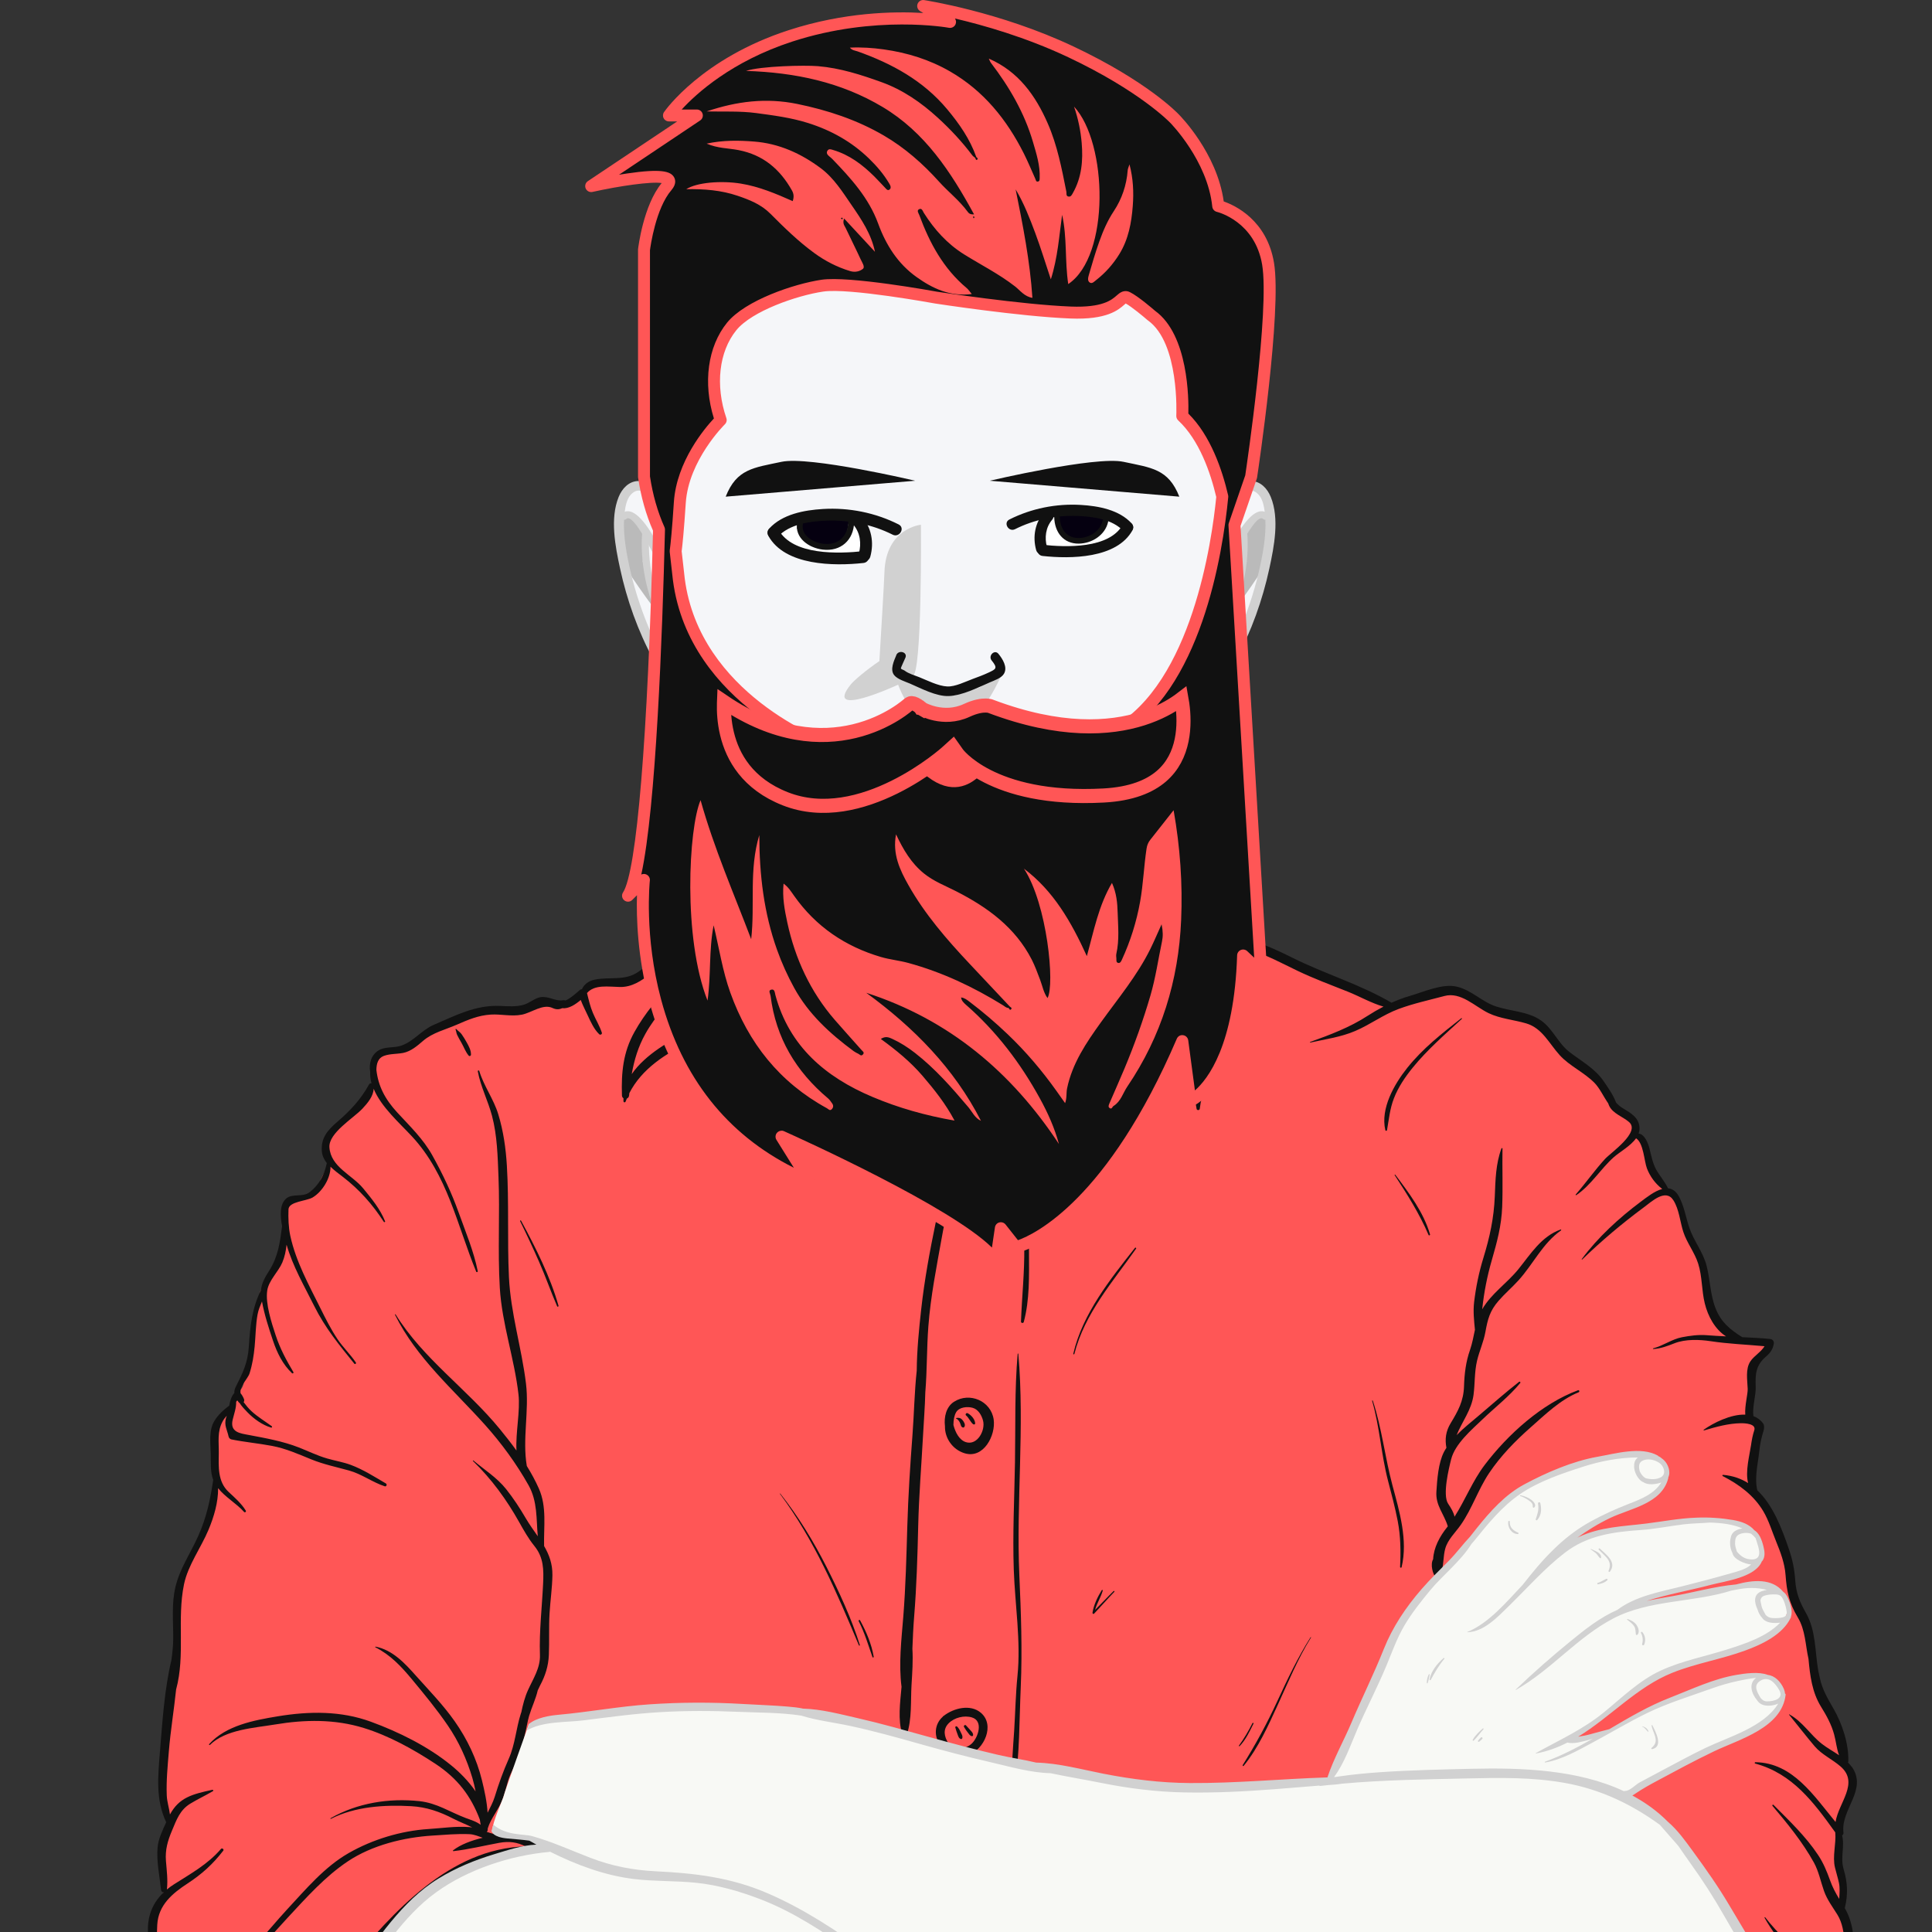 <svg width="24" height="24" viewBox="0 0 823 823" fill="none" xmlns="http://www.w3.org/2000/svg">
<rect x="0" y="0" width="823" height="823" fill="#333333" stroke="none"/>
<g clip-path="url(#clip0_1407_599)">
<path d="M754.157 930.711C755.559 928.523 774.019 919.034 780.898 895.924C787.778 872.813 788.72 868.438 785.586 862.193C782.452 855.947 781.204 854.078 781.522 852.195C781.841 850.313 785.688 840.748 786.325 836.792C786.962 832.837 789.115 821.173 787.306 819.1C785.497 817.014 783.408 812.855 783.612 812.232C783.815 811.609 784.656 808.696 784.86 806.813C785.064 804.931 782.975 786.615 783.191 784.949C783.408 783.283 782.567 778.704 783.408 776.618C784.249 774.532 789.039 760.999 789.243 760.172C789.446 759.346 788.198 754.639 787.777 754.385C787.357 754.131 785.892 752.261 785.688 749.552C785.484 746.843 782.975 740.598 783.191 739.974C783.408 739.351 771.241 712.068 771.483 711.445C771.725 710.822 768.808 690.421 768.184 689.161C767.56 687.902 761.712 676.048 761.712 675.005C761.712 673.962 758.578 658.445 758.578 658.445C758.578 658.445 751.342 638.946 744.641 631.785C744.641 631.785 749.609 608.598 749.609 607.759C749.609 606.919 744.666 604.223 744.641 603.383C744.615 602.544 747.125 583.185 747.125 583.185C747.125 583.185 752.387 573.9 753.992 573.188C755.597 572.476 744.819 570.695 741.061 570.899C737.303 571.102 734.806 566.32 734.806 566.32C734.806 566.32 727.366 554.211 726.041 543.832C724.716 533.454 720.193 528.633 719.785 527.59C719.378 526.547 713.963 508.727 711.021 507.595C708.078 506.476 704.154 500.524 704.765 499.264C705.377 498.005 697.975 483.785 696.217 483.226C694.446 482.666 696.421 478.023 696.217 478.023C696.013 478.023 691.631 474.691 690.586 473.864C689.541 473.038 686.624 470.532 685.579 468.242C684.535 465.953 679.12 459.085 674.521 455.333C669.922 451.58 655.335 435.643 649.704 433.723C644.073 431.802 626.441 426.18 623.575 424.094C620.708 422.008 615.918 421.601 612.364 422.848C608.822 424.094 597.764 426.803 595.051 427.63C592.337 428.47 583.993 423.471 572.527 419.719C561.061 415.967 527.466 399.317 515.797 400.564C515.797 400.564 511.605 374.134 497.375 373.205C483.145 372.289 462.162 439.841 462.162 439.841L422.58 481.699L413.968 488.898C413.968 488.898 407.331 481.661 404.961 479.295C402.591 476.93 380.373 468.026 379.125 467.53C377.876 467.034 362.461 458.729 360.372 454.582C358.282 450.436 356.868 442.397 356.868 442.397C356.868 442.397 326.803 380.913 325.809 382.172C324.815 383.431 319.146 384.678 317.897 387.832C316.649 390.986 314.802 396.85 313.948 396.837C313.095 396.824 294.495 402.332 289.819 404.99C285.144 407.648 271.932 416.03 271.55 415.903C271.168 415.776 267.206 417.671 265.537 418.078C263.868 418.485 261.575 417.251 257.613 418.078C253.651 418.892 251.141 419.693 251.141 419.693C251.141 419.693 250.3 421.627 248.007 423.382C245.714 425.15 244.045 425.989 241.956 426.613C239.867 427.236 239.663 426.753 237.573 427.211C235.484 427.656 234.146 428.851 231.102 427.211C228.057 425.57 228.388 428.737 226.095 428.928C223.802 429.118 223.177 431.293 220.26 430.835C217.343 430.378 196.908 432.985 187.302 437.157C177.697 441.329 174.792 446.035 172.906 446.429C171.034 446.823 168.193 447.803 165.403 449.075C162.613 450.347 161.237 447.727 160.396 449.876C159.555 452.013 159.148 452.814 158.931 454.391C158.727 455.968 158.511 457.635 158.931 459.097C159.351 460.56 158.689 461.26 158.689 461.26L156.421 465.699C156.421 465.699 148.077 475.543 145.784 477.629C143.49 479.715 138.063 486.164 138.28 487.83C138.496 489.496 140.993 494.151 140.993 494.151L136.585 502.508C136.585 502.508 135.362 510.534 125.553 511.678C125.553 511.678 122.011 513.65 121.591 516.155C121.17 518.661 120.546 532.067 120.342 532.334C120.138 532.601 115.539 541.975 115.132 542.802C114.724 543.629 110.851 550.154 110.851 550.154C110.851 550.154 107.832 565.29 107.628 568.622C107.424 571.954 104.711 584.241 104.494 585.284C104.277 586.327 104.074 590.537 102.405 592.076C100.736 593.615 100.596 593.246 100.532 595.281C100.468 597.316 100.112 597.126 98.863 597.99C97.615 598.855 96.99 600.903 96.366 601.526C95.742 602.15 93.449 603.612 93.232 604.859C93.016 606.105 91.563 619.015 91.563 622.971V634.838C91.563 636.504 86.556 651.551 85.932 653.293C85.308 655.036 77.384 671.482 76.963 673.364C76.543 675.247 75.294 698.141 75.091 705.429C74.887 712.717 71.129 734.365 71.129 734.365C71.129 734.365 67.791 766.01 69.039 767.473C70.288 768.936 72.377 775.181 72.377 775.181C72.377 775.181 68.683 785.382 68.759 787.671C68.835 789.961 67.638 798.711 68.759 800.378C69.88 802.044 69.676 806.216 69.676 806.216C69.676 806.216 66.746 811.202 66.746 811.825C66.746 812.448 64.033 830.153 67.791 832.442C71.549 834.732 74.466 837.021 75.294 838.688C76.123 840.354 73.231 850.567 71.753 852.221C70.275 853.874 74.67 862.841 75.715 864.507C76.76 866.174 78.632 872.839 79.053 873.881C79.473 874.924 77.384 889.704 77.384 892.413C77.384 895.122 78.288 900.986 81.142 902.411C83.996 903.835 86.467 907.803 86.467 907.803C86.467 907.803 83.856 903.25 91.359 892.63C98.863 882.009 145.58 849.944 156.434 832.875C167.288 815.806 191.468 797.478 203.354 794.349C215.241 791.22 225.458 787.48 226.299 787.061C227.14 786.641 245.013 837.861 245.013 837.861L203.291 939.347L205.495 1009.8H627.027C627.027 1009.8 627.703 932.173 629.664 929.986C631.626 927.798 752.718 932.911 754.106 930.736L754.157 930.711Z" fill="#FF5656"/>
<path d="M479.106 436.788C471.475 442.893 469.258 450.665 466.442 459.81C464.863 464.923 463.105 469.972 459.754 474.233C455.868 479.168 449.078 482.043 443.409 484.37C433.854 488.288 423.917 490.819 415.369 496.873C412.553 498.857 409.789 501.516 407.381 504.556C408.336 502.444 409.419 500.384 410.693 498.4C417.012 488.619 428.287 484.129 436.224 476.217C436.529 475.912 436.326 475.238 435.841 475.302C427.905 476.268 419.942 482.882 413.993 488.898C410.375 478.532 399.546 474.259 389.915 470.189C384.003 467.696 378.079 465.304 372.487 462.15C366.435 458.729 362.219 453.692 356.957 449.342C356.167 448.693 355.186 449.673 355.836 450.461C358.97 454.251 361.378 457.826 365.429 460.865C370.461 464.643 375.952 467.428 381.685 469.96C392.246 474.64 407.317 478.838 412.884 490.043C412.247 490.704 411.636 491.353 411.05 491.989C410.731 492.333 410.477 492.701 410.184 493.045C409.126 486.774 400.514 483.366 395.176 481.674C393.686 481.203 392.182 480.809 390.666 480.453C382.857 477.82 374.309 476.688 365.582 474.933C355.454 472.898 347.275 467.517 340.217 460.153C334.025 453.679 331.49 446.607 328.191 438.836C328.382 438.836 328.573 438.836 328.751 438.836C332.548 438.734 336.701 437.945 340.242 439.815C341.822 440.655 343.44 438.645 342.166 437.335C337.261 432.311 327.12 434.588 320.776 434.549C311.553 434.499 302.329 435.987 293.793 439.523C286.099 442.715 274.837 449.176 269.104 457.558C270.148 451.606 271.83 445.933 274.926 440.388C279.245 432.642 285.5 426.066 291.793 419.91C297.832 413.995 304.355 408.882 310.966 403.642C313.54 401.607 315.642 399.254 317.018 396.278C319.107 391.737 320.228 386.255 324.827 383.406C325.541 382.961 325.311 381.676 324.369 381.74C317.973 382.172 316.037 388.519 313.387 393.759C306.329 396.061 299.284 398.376 292.468 401.34C284.595 404.761 278.85 408.933 272.021 413.894C266.365 418.002 259.676 415.979 253.268 417.328C250.644 417.875 248.822 419.35 247.892 421.372C247.535 421.423 247.179 421.538 246.898 421.805C245.331 423.217 243.764 424.552 241.955 425.672C241.624 425.875 241.28 426.04 240.923 426.206C240.656 426.066 240.325 426.015 239.942 426.079C236.63 426.702 233.789 424.171 230.171 424.794C227.903 425.188 225.483 427.261 223.292 427.948C220.094 428.953 216.387 428.66 213.087 428.508C202.679 428.025 194.181 432.527 184.805 436.546C179.569 438.798 176.129 443.745 170.74 445.488C167.785 446.455 164.001 445.768 161.274 447.447C158.051 449.418 157.109 453.132 157.695 456.643C157.631 458.296 157.835 459.911 158.268 461.501C157.886 461.412 157.453 461.527 157.236 461.908C153.618 468.459 149.223 473.114 143.579 477.973C139.477 481.509 136.623 484.828 137.107 490.501C137.273 492.396 138.101 494.037 139.247 495.5C139.235 495.538 139.197 495.551 139.184 495.589C138.126 500.549 135.961 504.772 131.82 507.913C128.928 510.114 124.533 508.282 121.909 510.559C119.029 513.065 119.373 518.013 120.163 522.324C119.284 529.154 118.469 535.361 114.66 541.301C112.812 544.201 111.488 546.605 111.169 549.531C107.309 557.429 106.57 564.857 105.997 573.684C105.551 580.603 103.372 584.915 100.404 590.83C99.945 591.733 99.78 592.598 99.818 593.424C98.773 594.442 97.983 596.655 97.652 598.766C95.219 600.598 93.015 602.557 91.346 605.253C88.862 609.247 89.652 614.754 89.766 619.168C89.868 623.187 89.511 626.863 90.824 630.437C90.824 630.437 90.824 630.437 90.824 630.45C89.55 639.01 87.932 646.59 84.339 654.54C81.078 661.764 76.593 668.226 74.733 676.022C73.026 683.132 73.829 690.7 73.791 697.925C73.778 700.977 73.447 704.017 73.039 707.044C70.045 719.687 69.192 733.182 68.147 746.08C67.293 756.56 66.236 766.659 70.797 776.237C69.268 779.683 67.446 783.245 67.128 787.01C66.631 793 67.969 799.029 68.593 804.969C68.669 805.72 69.179 806.088 69.714 806.127C67.064 808.645 65.038 811.659 63.93 815.31C62.44 820.207 62.733 826.159 64.682 830.853C65.332 832.417 66.656 834.274 68.185 835.075C69.574 835.8 70.746 836.258 72.211 836.92C75.154 838.242 74.249 842.427 74.237 845.009C70.95 848.507 69.09 852.742 71.217 859.305C72.389 862.943 74.848 866.097 76.275 869.633C78.504 875.204 75.969 881.996 75.319 887.72C74.402 895.797 78.199 905.107 84.594 910.157C84.594 910.169 84.594 910.195 84.594 910.207C84.67 911.174 85.919 911.301 86.237 910.564C87.002 910.309 87.524 909.495 87.014 908.541C86.862 908.249 86.671 907.969 86.505 907.689C88.301 891.803 104.366 879.898 116.074 871.02C122.431 866.199 129.578 862.574 135.833 857.652C141.795 852.958 146.331 846.624 151.083 840.799C161.211 828.385 172.027 816.48 184.55 806.419C191.608 800.746 199.277 795.837 208.004 793.255C215.52 791.029 223.483 790.724 231.228 789.973C232.936 789.808 233.178 787.837 231.993 787.112C231.942 787.073 231.929 787.01 231.878 786.984C225.61 783.474 221.648 780.714 214.221 781.439C213.291 781.528 212.284 781.655 211.265 781.808C211.112 781.566 210.896 781.375 210.603 781.299C209.456 781.044 208.386 780.688 207.316 780.319C207.533 780.167 207.698 779.963 207.736 779.645C207.762 779.391 207.749 779.137 207.775 778.869C209.125 774.456 212.488 770.767 214.119 766.379C215.074 763.81 215.673 761.075 216.476 758.455C217.533 755.008 219.533 751.994 220.82 748.649C222.769 743.561 223.737 738.283 224.871 732.966C225.024 732.267 225.203 731.567 225.406 730.88C225.406 730.855 225.419 730.842 225.432 730.817C226.527 727.179 228.235 723.707 229.075 720.043C229.381 719.357 229.7 718.682 230.056 718.008C232.286 713.824 233.598 709.754 233.802 705.009C234.057 699.057 233.738 693.079 234.108 687.113C234.439 681.746 235.229 676.442 235.318 671.049C235.394 666.102 233.891 662.222 231.776 658.584C231.572 650.342 233.012 641.973 229.585 634.176C228.107 630.831 226.349 627.601 224.413 624.484C222.463 613.05 225.47 601.043 224.069 589.456C222.209 574.078 217.52 559.49 216.794 543.896C216.055 528.099 216.871 512.302 215.915 496.492C215.469 489.051 214.425 481.814 212.259 474.666C210.297 468.204 206.118 462.671 204.156 456.21C204.029 455.816 203.456 455.981 203.532 456.376C204.768 463.015 207.902 468.891 209.609 475.403C211.813 483.773 212.004 492.663 212.348 501.274C212.985 517.046 211.966 532.83 212.909 548.602C213.839 564.03 219.113 578.645 220.858 593.933C221.674 601.119 219.61 609.959 220.005 617.896C217.737 614.767 215.355 611.727 212.934 608.776C199.01 591.733 180.218 578.81 168.523 559.922C168.421 559.757 168.192 559.897 168.269 560.075C177.467 578.568 192.971 591.771 206.564 606.919C213.571 614.729 220.005 623.531 225.152 632.688C229.024 639.582 228.413 647.099 229.088 654.425C227.394 651.971 225.572 649.49 223.941 646.705C221.419 642.393 218.693 638.221 215.584 634.316C211.698 629.445 206.386 626.125 201.672 622.157C201.532 622.042 201.328 622.233 201.468 622.36C209.342 629.954 215.801 638.844 221.126 648.346C223.139 651.92 225.075 655.405 227.661 658.597C231.598 663.469 231.636 668.633 231.356 674.623C230.872 684.811 229.661 694.783 230.005 705.022C230.184 710.555 227.126 715.083 224.935 719.916C223.572 722.918 222.744 726.149 222.069 729.405C222.005 729.583 221.928 729.761 221.877 729.939C219.801 736.375 219.482 742.963 216.705 749.247C214.323 754.627 212.463 759.803 210.73 765.451C209.991 767.842 208.781 770.004 207.711 772.192C207.431 767.499 206.373 762.754 205.316 758.417C203.086 749.323 199.073 740.903 193.71 733.259C188.78 726.238 182.792 720.12 177.097 713.735C172.384 708.444 167.237 702.885 160.013 701.448C159.86 701.423 159.746 701.639 159.899 701.715C166.383 705.009 170.893 709.843 175.467 715.35C180.766 721.735 186.041 728.133 190.729 734.988C195.455 741.895 198.819 749.361 201.214 757.349C201.787 759.257 202.22 761.177 202.589 763.098C199.596 758.735 195.761 754.881 192.143 751.956C182.206 743.879 169.976 737.825 158.013 733.437C145.21 728.731 131.706 728.921 118.405 731.109C108.201 732.788 96.314 735.001 89.104 742.951C88.887 743.18 89.219 743.523 89.448 743.294C96.098 736.718 108.341 736.07 117.144 734.607C129.833 732.483 142.598 732.267 154.968 736.095C165.708 739.415 175.976 745.113 185.34 751.256C194.933 757.552 200.589 765.044 204.386 775.066C204.5 775.83 204.628 776.58 204.755 777.343C202.959 775.931 200.373 775.181 198.398 774.443C191.595 771.874 186.117 768.058 178.651 767.257C165.644 765.883 152.229 768.02 140.814 774.532C140.649 774.621 140.802 774.876 140.967 774.787C151.248 769.521 163.822 768.77 175.186 769.406C181.671 769.763 187.404 771.772 193.137 774.748C195.786 776.122 198.564 777.127 201.163 778.462C200.755 778.399 200.347 778.335 199.927 778.31C194.169 777.865 188.257 778.768 182.524 779.137C170.804 779.887 158.727 783.55 148.535 789.375C138.19 795.29 130.33 804.753 122.342 813.338C117.705 818.324 113.475 823.679 108.698 828.538C104.927 832.379 101.27 835.915 98.71 840.697C98.506 841.079 99.054 841.397 99.283 841.028C102.175 836.525 106.099 833.384 110.073 829.899C114.609 825.943 118.494 821.262 122.584 816.862C130.546 808.302 138.445 799.385 148.229 792.861C158.523 786.005 172.052 782.673 184.27 781.922C189.493 781.604 194.678 781.095 199.914 781.324C202.029 781.413 203.8 782.227 205.609 782.863C200.933 783.983 196.232 785.7 192.996 788.218C192.856 788.32 192.971 788.587 193.137 788.561C199.685 787.811 206.131 786.221 212.603 785.026C216.998 784.224 220.387 784.771 223.865 786.539C191.672 787.391 167.415 814.381 148.178 837.785C142.649 844.513 137.464 851.432 130.33 856.596C123.081 861.836 115.348 866.174 108.328 871.808C97.397 880.572 86.237 890.722 84.76 904.687C83.231 902.334 81.664 900.019 80.594 897.31C78.275 891.472 79.766 885.405 80.594 879.452C81.728 871.3 78.81 866.326 75.23 859.356C67.51 844.322 90.658 840.621 90.964 827.393C90.964 827.24 90.734 827.215 90.696 827.355C88.874 833.892 82.976 837.594 78.007 841.6C78.186 839.209 77.434 836.818 75.765 834.796C74.326 833.04 70.988 832.519 69.319 831.069C66.491 828.627 66.809 823.259 66.988 819.94C67.446 811.545 73.383 806.584 79.931 802.311C85.983 798.355 90.709 794.069 95.117 788.345C95.537 787.786 94.607 787.073 94.149 787.595C88.505 794.183 81.218 798.164 74.033 802.743C72.988 803.405 72.02 804.117 71.103 804.88C71.549 800.797 71.026 796.829 70.695 792.746C70.313 787.964 71.434 784.161 73.268 779.811C75.192 775.232 76.606 771.06 81.065 768.325C84.186 766.417 87.537 764.866 90.696 763.009C91.015 762.818 90.798 762.347 90.454 762.424C81.919 764.306 76.326 765.68 72.402 772.93C72.071 770.246 71.141 767.511 71.039 764.828C70.784 758.582 71.421 752.223 71.931 746.003C72.644 737.265 74.109 728.464 75.026 719.675C79.014 705.022 75.319 689.607 78.39 674.865C80.071 666.763 85.639 659.284 88.824 651.665C91.142 646.132 92.964 640.002 92.913 633.935C95.843 637.7 100.837 640.511 103.984 644.072C104.328 644.466 104.978 643.957 104.71 643.512C102.748 640.345 100.047 638.03 97.346 635.499C92.722 631.162 93.117 624.828 93.206 619.104C93.282 614.271 92.416 609.857 94.888 605.393C95.372 604.515 95.983 603.765 96.608 603.065C96.506 603.383 96.378 603.689 96.289 604.007C95.385 607.186 96.722 608.942 97.397 612.007C97.512 612.528 98.022 613.05 98.544 613.164C104.302 614.322 110.15 614.843 115.921 615.937C121.832 617.057 127.119 619.435 132.648 621.686C137.833 623.798 143.362 624.942 148.739 626.431C154.089 627.919 158.612 631.404 163.886 633.133C164.6 633.375 165.02 632.307 164.396 631.938C159.504 629.076 154.739 625.998 149.414 624.014C146.191 622.818 142.636 622.246 139.324 621.279C135.145 620.071 131.323 618.163 127.285 616.586C120.367 613.889 113.156 612.643 105.895 611.257C102.391 610.595 97.831 610.15 99.117 604.77C99.78 601.997 100.633 599.911 100.608 597.151C100.799 596.808 100.977 596.604 101.143 596.591C101.296 596.808 101.449 597.024 101.602 597.24C101.742 597.418 101.895 597.558 102.06 597.647C103.003 599.11 104.251 600.433 105.449 601.654C108.112 604.401 111.781 607.059 115.488 608.128C115.87 608.242 116.036 607.733 115.743 607.517C112.851 605.418 109.857 603.638 107.194 601.208C105.882 600.013 104.812 598.665 103.78 597.291C104.035 596.935 104.137 596.439 103.895 595.879C103.423 594.785 102.952 594.035 102.493 593.539C101.882 590.524 105.551 587.446 106.328 584.979C107.525 581.201 108.099 577.5 108.481 573.57C108.914 569.016 108.901 564.463 109.717 559.935C110.073 557.938 110.876 556.17 111.602 554.402C112.596 559.948 114.545 565.9 116.303 571.14C118.023 576.253 120.431 581.201 124.38 584.953C124.686 585.246 125.208 584.864 124.979 584.495C121.96 579.421 119.272 574.422 117.424 568.775C115.666 563.42 113.016 555.394 113.832 549.772C114.469 545.422 118.609 541.734 120.278 537.765C121.272 535.374 121.819 532.818 122.074 530.197C124.648 539.304 129.68 547.941 133.833 556.297C138.496 565.671 144.483 572.947 150.943 580.921C151.248 581.29 151.873 580.807 151.605 580.413C149.235 576.902 146.063 573.9 143.681 570.314C140.929 566.18 138.674 561.677 136.47 557.238C131.54 547.317 126.024 537.346 123.667 526.445C122.89 522.82 122.762 518.877 122.89 515.189C123.004 511.78 130.559 511.691 133.222 510.076C137.26 507.634 140.84 501.961 140.789 497C142.432 498.629 144.369 500.028 146.025 501.3C153.032 506.68 158.701 513.052 163.504 520.493C163.67 520.76 164.166 520.582 164.039 520.264C161.937 514.973 158.306 510.623 154.726 506.247C149.987 500.447 140.891 497.166 140.33 488.746C139.923 482.615 150.65 476.294 154.421 472.236C156.612 469.883 159.032 467.021 159.172 463.791C162.37 471.575 170.256 478.431 175.492 484.091C190.614 500.396 194.691 521.765 202.832 541.67C202.997 542.09 203.596 541.937 203.507 541.479C201.838 533.072 198.283 524.639 195.404 516.575C192.359 508.066 188.563 500.053 184.168 492.167C180.257 485.134 174.626 479.766 169.237 473.915C164.001 468.217 161.122 462.684 160.332 455.74C160.383 453.17 160.994 450.766 163.466 449.812C165.937 448.859 169.084 449.037 171.708 448.528C175.084 447.866 177.76 445.501 180.282 443.338C184.359 439.853 189.71 438.632 194.538 436.521C199.315 434.435 203.749 432.527 209.01 432.196C213.482 431.917 217.852 433.112 222.336 432.222C226.553 431.37 231.305 427.478 235.356 429.385C236.923 430.123 238.197 430.06 239.471 429.475C242.287 429.793 245.064 427.923 247.382 425.977C248.223 428.203 249.344 430.352 250.325 432.476C251.599 435.224 253.039 438.454 255.256 440.566C255.727 441.011 256.593 440.566 256.377 439.904C255.447 437.017 253.752 434.321 252.58 431.522C251.408 428.75 250.771 425.926 250.058 423.026C253.281 419.261 259.167 420.368 264.173 420.444C269.167 420.52 273.244 417.824 277.002 414.86C283.716 409.556 290.392 406.211 298.303 402.879C301.985 401.327 306.176 400.259 309.998 398.643C306.622 402.065 302.138 404.367 298.545 407.547C294.723 410.943 290.952 414.402 287.309 417.989C280.722 424.45 274.735 431.573 270.238 439.65C265.409 448.312 264.632 456.935 264.938 466.627C264.951 467.225 265.231 467.607 265.6 467.848C265.6 468.281 265.549 468.7 265.588 469.133C265.626 469.654 266.314 469.743 266.492 469.26C266.658 468.828 266.836 468.408 267.014 467.975C267.511 467.772 267.919 467.327 267.983 466.64C268.008 466.309 268.046 465.991 268.085 465.66C273.384 455.294 283.678 448.642 294.15 443.796C301.182 440.54 309.017 439.192 316.699 438.734C319.617 438.556 322.521 438.683 325.439 438.734C325.26 445.577 329.872 452.534 333.732 457.724C338.726 464.439 345.402 470.036 352.817 473.903C358.218 476.713 364.168 477.934 370.181 478.799C378.181 481.827 387.736 482.03 395.75 484.752C396.387 485.057 397.036 485.324 397.66 485.655C400.922 487.385 403.686 489.827 406.617 492.027C407.317 492.918 407.967 493.897 408.566 494.978C403.049 502.47 400.501 511.64 398.616 520.696C396.068 532.932 393.788 545.333 392.412 557.76C391.469 566.193 390.59 575.096 390.513 583.898C389.533 592.954 389.38 602.239 388.704 611.206C387.723 624.141 386.883 637.089 386.5 650.063C386.118 663.011 385.812 675.832 384.781 688.754C384.016 698.345 382.755 708.774 384.042 718.555C383.456 725.233 382.385 732.699 384.398 738.855C384.704 739.809 385.978 739.784 386.297 738.855C388.513 732.419 387.889 724.508 388.297 717.729C388.603 712.603 388.985 707.439 388.666 702.326C388.845 697.785 389.036 693.244 389.405 688.754C390.45 675.832 390.832 663.011 391.138 650.063C391.443 637.089 392.514 624.154 393.214 611.206C393.533 605.304 394.017 599.173 394.17 593.055C394.947 583.732 394.756 574.244 395.469 564.959C396.437 552.189 398.947 539.737 401.189 527.158C401.584 524.944 402.005 522.731 402.476 520.518C407.19 509.796 413.407 500.982 424.49 495.538C433.65 491.035 443.829 489.089 452.9 484.332C461.092 480.046 465.767 473.813 468.863 465.254C472.099 456.325 472.952 444.547 480.023 437.513C480.583 436.953 479.768 436.203 479.182 436.674L479.106 436.788Z" fill="#111111"/>
<path d="M437.116 501.757C437.077 501.325 436.491 501.325 436.453 501.757C435.6 511.64 436.211 521.548 436.326 531.444C436.453 542.026 435.306 552.431 434.924 562.975C434.899 563.662 435.943 563.789 436.109 563.14C438.657 553.715 438.364 543.451 438.339 533.759C438.313 523.1 438.096 512.378 437.116 501.757Z" fill="#111111"/>
<path d="M433.803 576.724C433.791 576.533 433.523 576.533 433.51 576.724C432.173 592.063 432.619 607.581 432.364 622.971C432.109 638.221 431.319 653.459 431.854 668.722C432.377 683.603 434.925 699.146 433.421 713.964C432.644 721.684 432.504 729.519 432.02 737.253C431.523 745.151 430.682 753.075 431.268 760.986C431.306 761.521 432.173 761.724 432.262 761.126C434.389 747.212 434.198 732.674 434.823 718.606C435.523 702.745 434.925 686.948 434.224 671.1C432.848 639.697 436.53 608.102 433.791 576.724H433.803Z" fill="#111111"/>
<path d="M406.425 597.1C403.113 599.211 402.043 603.51 402.539 607.58C402.438 612.566 405.686 617.4 410.782 619.028C419.012 621.648 424.248 611.384 423.292 604.681C422.146 596.744 413.012 592.89 406.425 597.113V597.1ZM411.47 614.334C408.616 613.431 406.973 610.175 406.145 607.034C406.145 604.986 406.489 603.002 407.279 601.615C408.565 599.364 412.094 599.084 414.298 599.695C416.744 600.356 418.158 602.887 418.757 605.138C419.865 609.298 416.324 615.861 411.47 614.334Z" fill="#111111"/>
<path d="M402.081 730.88C402.081 730.88 402.03 730.931 402.005 730.956C401.89 730.956 401.775 730.994 401.712 731.134C401.686 731.185 401.661 731.236 401.622 731.287C398.017 734.467 397.864 739.44 400.247 742.963C400.489 743.497 400.782 744.019 401.126 744.54C403.699 748.343 408.578 749.081 412.655 747.593C419.191 745.214 424.006 734.861 417.827 729.608C413.356 725.805 406.26 727.636 402.068 730.88H402.081ZM413.967 742.721C411.585 744.96 407.585 745.634 404.922 743.535C404.527 743.217 404.196 742.874 403.916 742.492C402.26 739.783 401.546 736.692 404.107 734.098C406.527 731.643 410.719 730.613 414.006 731.592C419.089 733.118 416.617 740.216 413.98 742.709L413.967 742.721Z" fill="#111111"/>
<path d="M672.227 592.216C656.735 597.965 642.326 611.04 632.479 624.001C627.281 630.844 624.185 638.921 619.611 646.094C619.204 644.25 618.248 642.596 616.885 640.561C614.414 636.886 617.165 625.578 618.172 621.61C619.828 615.059 626.797 609.145 631.51 604.63C636.874 599.479 642.836 594.925 647.575 589.163C647.868 588.794 647.422 588.362 647.066 588.655C641.218 593.259 635.587 598.207 629.918 603.04C626.809 605.685 623.421 608.344 620.49 611.345C622.809 605.571 626.873 600.636 627.714 594.098C628.338 589.252 628.058 584.495 629.192 579.675C630.173 575.503 631.994 571.636 632.759 567.388C633.753 561.919 634.644 558.396 638.377 554.109C641.04 551.044 644.161 548.386 646.887 545.371C653.142 538.465 657.143 529.625 664.952 524.143C665.143 524.016 665.029 523.66 664.787 523.749C656.595 526.712 652.123 534.064 646.874 540.576C641.957 546.681 635.269 550.993 631.396 557.734C632.135 550.637 633.485 543.743 635.472 536.849C637.702 529.116 639.587 522.21 639.906 514.108C640.224 505.853 639.906 497.547 640.033 489.28C640.033 489.013 639.676 488.987 639.587 489.216C637.154 495.856 637.039 502.571 636.759 509.58C636.39 518.852 634.606 527.043 631.892 535.857C629.994 542.026 628.708 548.309 627.943 554.72C627.485 558.65 627.918 562.568 628.3 566.472C627.676 569.36 627.153 572.298 626.198 575.058C624.427 580.107 623.815 585.182 623.65 590.512C623.446 596.897 621.115 601.03 617.93 606.309C615.904 609.667 615.445 612.999 616.146 616.738C615.777 617.324 615.42 617.896 615.102 618.506C612.681 623.238 612.222 630.233 611.878 635.41C611.483 641.35 615.114 644.81 616.732 650.177C616.63 650.304 616.554 650.444 616.452 650.559C613.318 654.451 610.757 659.169 610.49 664.181C609.19 666.458 610.337 670.604 611.764 672.321C612.057 672.677 612.668 672.804 613.101 672.677C613.203 672.652 613.305 672.601 613.407 672.55C613.407 672.55 613.42 672.55 613.433 672.537C613.815 672.283 614.159 671.838 614.121 671.354C614.07 670.782 613.955 670.222 613.84 669.663C614.006 669.485 614.146 669.281 614.21 669.014C615 665.987 614.809 662.833 615.624 659.793C616.669 655.837 620.006 652.823 622.287 649.541C627.077 642.673 629.676 634.469 634.364 627.473C639.243 620.198 645.499 613.788 652.06 608.013C658.302 602.518 664.646 596.261 672.469 593.094C672.991 592.877 672.774 592.025 672.227 592.229V592.216Z" fill="#111111"/>
<path d="M788.783 752.63C788.312 751.968 787.777 751.371 787.203 750.798C787.267 750.658 787.344 750.531 787.356 750.378C787.586 742.925 784.821 734.48 781.139 728.031C778.63 723.656 776.349 719.929 775.241 714.905C774.986 713.773 774.769 712.666 774.527 711.585C773.1 703.19 773.585 694.605 769.266 687.024C766.603 682.357 765.1 678.579 764.73 673.084C764.412 668.454 763.571 664.384 762.068 659.971C759.023 651.055 755.278 641.197 748.589 634.85C747.29 629.419 748.857 623.632 749.43 618.137C749.749 615.047 750.36 612.287 751.277 609.361C751.532 608.56 751.621 607.135 751.099 606.423C749.965 604.859 748.538 603.854 746.92 603.269C746.385 599.351 748.029 594.518 747.901 590.766C747.71 585.258 747.901 581.634 752.335 577.831C754.106 576.317 755.214 574.752 755.596 572.476C755.787 571.344 755.137 570.479 753.991 570.377C750.054 569.996 746.118 569.792 742.168 569.614C736.983 566.371 733.085 563.216 730.754 557.2C728.511 551.426 728.499 545.142 726.983 539.202C725.479 533.301 721.466 528.569 719.581 522.884C718.128 518.508 717.453 513.993 715.3 509.872C714.014 507.405 712.357 506.362 710.548 506.209C709.223 503.373 707.121 501.058 705.58 498.349C703.975 495.538 703.401 492.205 702.611 489.102C702.051 486.901 700.497 483.086 698.025 482.882C698.267 482.208 698.407 481.496 698.407 480.758C698.407 476.052 694.585 474.106 690.98 471.88C689.935 471.231 689.107 470.468 688.394 469.641C687.222 466.36 684.725 462.951 683.209 460.7C679.387 455.04 673.705 452.153 668.469 448.057C663.641 444.279 661.526 438.314 656.481 434.727C651.041 430.861 643.41 430.759 637.244 428.724C631.243 426.727 626.874 421.792 620.618 420.304C614.427 418.829 606.261 422.619 600.413 424.298C597.725 425.074 595.215 426.053 592.769 427.147C579.405 419.299 564.462 414.924 550.575 407.992C545.085 405.257 539.759 402.751 533.886 400.92C529.122 399.432 522.089 397.206 517.134 399.025C516.076 394.815 514.7 390.681 512.993 386.662C510.662 381.154 506.343 371.806 500.241 369.605C499.54 369.351 498.75 370.152 499.005 370.839C500.024 373.663 502.33 375.85 504.075 378.28C506.636 381.854 508.649 385.848 510.356 389.88C513.605 397.575 515.095 405.931 515.681 414.224C516.356 423.624 515.044 432.845 513.299 442.066C512.738 445.017 512.076 448.044 511.439 451.11C509.744 437.233 504.305 423.064 493.909 416.17C492.903 415.496 491.603 416.819 492.253 417.824C497.884 426.524 502.941 433.888 505.579 444.14C507.948 453.386 507.935 463.028 509.732 472.376C509.859 473.038 510.955 473.05 511.069 472.376C511.222 471.524 511.35 470.634 511.464 469.743C513.961 459.428 515.605 448.68 517.554 438.263C519.299 428.978 519.962 419.719 519.095 410.307C518.828 407.369 518.318 404.469 517.694 401.607C522.599 402.993 527.86 403.324 532.816 404.799C539.823 406.885 546.078 410.37 552.626 413.499C559.646 416.857 566.971 419.592 574.195 422.453C578.96 424.336 584.157 427.325 589.342 428.8C587.062 429.983 584.807 431.281 582.565 432.731C575.087 437.602 566.513 440.858 558.117 443.847C557.952 443.911 558.015 444.152 558.194 444.114C564.64 442.651 571.163 441.812 577.303 439.179C583.686 436.457 589.215 432.247 595.75 429.818C602.082 427.465 608.771 426.028 615.281 424.285C622.326 422.39 628.275 428.775 634.123 431.586C639.117 433.977 644.862 434.397 650.136 435.948C657.041 437.996 659.908 444.559 664.43 449.507C668.66 454.15 674.826 456.782 679.272 461.336C681.476 463.587 683.043 467.11 685.043 469.972C685.171 470.303 685.298 470.646 685.438 470.964C686.98 474.386 691.324 475.658 693.974 477.998C698.879 482.322 686.254 490.946 683.718 493.693C679.311 498.501 675.552 503.907 671.246 508.816C671.119 508.969 671.284 509.236 671.476 509.109C677.845 504.81 681.795 497.954 687.489 492.905C689.999 490.692 694.585 488.199 696.93 484.892C700.153 486.927 700.369 494.609 701.567 497.725C702.879 501.147 705.147 504.25 708.077 506.476C704.803 507.354 701.363 510.101 698.841 511.984C689.706 518.801 680.534 527.234 673.794 536.366C673.705 536.481 673.896 536.62 673.998 536.519C682.253 528.531 690.993 521.154 700.229 514.324C703.592 511.831 709.567 506.133 712.841 511.309C715.3 515.189 715.657 520.442 717.058 524.754C718.6 529.485 721.861 533.466 723.39 538.261C725.123 543.667 724.842 549.683 726.206 555.229C727.556 560.736 730.575 566.294 735.263 569.271C732.486 569.131 729.696 568.991 726.919 568.762C723.466 568.495 719.938 568.991 716.549 569.627C712.179 570.453 708.523 573.277 704.229 574.371C704.077 574.409 704.102 574.663 704.268 574.663C707.542 574.46 710.294 573.379 713.351 572.196C717.937 570.403 723.874 570.593 728.664 571.318C736.283 572.476 743.99 572.756 751.659 573.468C750.207 575.91 747.213 577.563 745.646 579.891C743.43 583.198 744.372 588.019 744.487 591.656C744.563 593.831 743.162 598.932 743.455 602.607C737.251 602.378 729.798 606.181 725.772 609.031C725.619 609.132 725.709 609.387 725.9 609.336C731.021 607.822 736.181 606.36 741.557 606.271C743.353 606.245 748.22 606.487 747.29 609.272C746.589 611.371 746.22 613.457 745.901 615.657C745.328 619.689 743.366 626.799 744.665 631.76C741.646 629.877 738.143 628.618 733.989 628.262C733.709 628.237 733.607 628.669 733.849 628.783C740.805 632.345 747.06 636.949 751.112 643.728C753.469 647.671 754.908 652.53 756.653 656.778C758.501 661.294 760.259 666.012 760.616 670.922C761.138 678.019 762.144 682.853 765.839 689.009C769.1 694.44 769.049 700.723 770.387 706.675C771.049 713.836 771.89 720.832 775.75 727.077C778.107 730.88 780.146 734.581 781.33 738.919C782.146 741.92 782.362 744.96 783.42 747.707C780.974 746.054 778.337 744.604 776.133 742.887C771.075 738.957 767.966 733.424 762.183 730.27C762.106 730.231 762.03 730.32 762.093 730.397C765.762 734.887 769.291 739.516 773.049 743.93C776.018 747.415 780.642 749.501 784.069 752.503C792.108 759.524 783.203 767.867 781.916 776.135C772.693 764.993 763.673 750.875 747.761 750.671C747.43 750.671 747.366 751.154 747.685 751.243C763.584 755.53 772.629 767.778 781.789 780.561C782.222 785.585 780.502 790.724 781.674 795.57C782.197 797.732 782.872 799.83 783.343 802.005C783.84 804.295 783.598 806.597 783.471 808.912C781.955 806.406 780.63 803.964 779.56 800.95C778.196 797.134 776.706 793.534 774.438 790.138C769.113 782.138 762.208 775.626 755.481 768.847C755.201 768.567 754.806 768.987 755.048 769.279C761.482 776.872 767.864 784.695 772.693 793.42C774.731 797.109 775.598 801.586 776.999 805.541C778.349 809.319 780.668 812.333 782.745 815.691C786.77 822.203 786.12 833.587 783.967 840.532C782.999 843.648 781.305 847.044 780.884 850.287C777.317 845.454 773.495 840.812 769.648 836.22C764.043 829.517 757.278 823.704 751.965 816.772C751.838 816.607 751.57 816.747 751.672 816.938C754.781 822.509 758.424 827.049 762.641 831.819C768.323 838.255 772.706 845.492 777.483 852.577C781.509 858.555 785.738 863.757 785.815 871.299C785.866 877.71 782.655 883.535 781.127 889.64C779.407 895.046 777.623 900.426 774.884 905.527C769.533 915.511 761.495 923.092 755.379 932.415C755.035 932.936 755.698 933.509 756.195 933.229C765.648 928.078 772.973 916.554 778.298 907.523C781.572 901.953 783.725 896.254 785.114 890.327C787.777 885.049 789.497 878.562 789.904 873.207C790.414 866.568 788.414 861.302 784.783 855.82C784.745 855.757 784.694 855.693 784.655 855.629C783.802 851.165 785.942 847.324 787.496 843.228C788.834 839.705 789.458 836.22 789.637 832.481C789.968 825.638 789.305 818.782 785.853 812.829C787.28 806.979 787.063 801.98 785.343 796.193C783.891 791.321 785.904 786.463 784.706 781.846C785.101 781.617 785.356 781.21 785.28 780.599C784.069 770.678 795.739 762.347 788.796 752.566L788.783 752.63Z" fill="#111111"/>
<path d="M196.653 440.566C195.99 439.65 195.086 439.167 194.36 438.34C194.207 438.162 193.99 438.391 194.067 438.569C194.372 439.294 194.385 440.095 194.716 440.807C195.264 442.003 195.939 443.097 196.589 444.241C197.608 446.035 198.322 448.121 199.672 449.698C200.003 450.092 200.615 449.762 200.628 449.304C200.679 447.37 199.647 445.552 198.729 443.911C198.092 442.766 197.417 441.647 196.653 440.578V440.566Z" fill="#111111"/>
<path d="M407.7 735.484C407.369 735.192 406.821 735.472 406.949 735.917C407.229 736.934 407.586 737.952 407.955 738.944C408.261 739.758 408.465 740.534 409.344 740.801C409.586 740.877 409.802 740.712 409.891 740.496C410.223 739.631 409.649 738.702 409.267 737.926C408.859 737.049 408.426 736.146 407.687 735.484H407.7Z" fill="#111111"/>
<path d="M411.508 735.001C411.101 734.518 410.362 735.141 410.655 735.662C411.152 736.553 411.738 737.354 412.362 738.155C412.821 738.753 413.165 739.376 413.929 739.58C414.235 739.669 414.49 739.427 414.515 739.135C414.579 738.333 414.056 737.825 413.547 737.24C412.884 736.477 412.171 735.777 411.508 735.001Z" fill="#111111"/>
<path d="M407.344 604.07C407.191 604.108 407.216 604.299 407.344 604.337C408.197 604.655 408.77 605.635 409.076 606.449C409.318 607.097 409.344 607.708 410.006 608.039C410.299 608.191 410.63 608.102 410.809 607.822C411.42 606.894 410.567 605.558 409.93 604.833C409.216 604.007 408.376 603.829 407.344 604.058V604.07Z" fill="#111111"/>
<path d="M412.261 602.022C411.688 601.692 411 602.506 411.535 602.963C412.758 604.032 413.306 605.622 414.503 606.665C414.822 606.945 415.459 606.792 415.408 606.283C415.255 604.503 413.764 602.874 412.261 602.022Z" fill="#111111"/>
<path d="M584.795 596.668C584.732 596.477 584.451 596.553 584.502 596.744C587.751 607.861 588.35 619.588 591.28 630.806C592.758 636.504 594.299 642.177 595.407 647.951C596.656 654.489 596.745 660.887 596.414 667.501C596.401 667.882 596.987 667.946 597.064 667.59C599.815 656.13 596.134 643.792 593.165 632.739C589.968 620.809 588.655 608.407 584.795 596.668Z" fill="#111111"/>
<path d="M558.283 697.441C552.78 706.141 548.41 715.388 544.091 724.724C539.722 734.161 534.881 743.103 529.364 751.917C529.211 752.159 529.581 752.464 529.772 752.235C536.053 744.54 540.244 735.077 544.359 726.123C548.78 716.482 552.844 706.586 558.462 697.556C558.538 697.441 558.36 697.34 558.283 697.454V697.441Z" fill="#111111"/>
<path d="M533.543 734.009C531.836 737.392 529.988 740.546 527.759 743.612C527.632 743.777 527.912 743.98 528.052 743.84C530.664 741.119 532.307 737.595 533.963 734.25C534.103 733.97 533.683 733.729 533.543 734.009Z" fill="#111111"/>
<path d="M474.379 677.765C471.691 680.385 469.143 683.145 466.481 685.791C467.271 682.929 468.939 680.436 469.755 677.574C469.831 677.307 469.462 677.167 469.322 677.396C467.564 680.245 465.907 683.654 465.385 686.986C465.321 687.368 465.767 687.711 466.073 687.38C468.99 684.315 471.755 681.123 474.698 678.083C474.889 677.879 474.583 677.574 474.379 677.765Z" fill="#111111"/>
<path d="M483.5 531.545C472.901 544.977 461.142 559.655 457.206 576.66C457.142 576.953 457.575 577.067 457.651 576.787C462.008 559.566 473.984 546.096 483.959 531.901C484.15 531.634 483.704 531.291 483.513 531.558L483.5 531.545Z" fill="#111111"/>
<path d="M622.478 433.761C614.185 440.273 606.069 446.62 599.445 454.925C593.916 461.857 587.979 472.198 590.132 481.445C590.208 481.788 590.782 481.801 590.845 481.445C591.661 476.789 592.056 472.325 593.788 467.861C595.648 463.066 598.604 458.728 601.827 454.76C607.968 447.192 615.573 440.591 622.733 434.002C622.899 433.85 622.657 433.633 622.491 433.761H622.478Z" fill="#111111"/>
<path d="M594.108 500.587C599.522 508.88 604.631 516.956 608.555 526.089C608.708 526.445 609.281 526.191 609.166 525.822C606.402 516.359 600.223 508.193 594.376 500.434C594.261 500.282 593.993 500.422 594.108 500.587Z" fill="#111111"/>
<path d="M332.356 636.224C332.305 636.16 332.178 636.249 332.229 636.313C346.93 656.028 356.434 678.375 365.874 700.875C365.976 701.117 366.358 701.028 366.282 700.761C362.664 689.339 357.53 678.248 352.128 667.577C346.523 656.524 340.051 645.941 332.356 636.211V636.224Z" fill="#111111"/>
<path d="M365.785 690.585C368.321 695.508 369.837 700.697 371.658 705.887C371.773 706.217 372.244 706.09 372.181 705.734C371.263 700.316 369.008 695.024 366.371 690.229C366.155 689.848 365.581 690.191 365.785 690.573V690.585Z" fill="#111111"/>
<path d="M221.571 520.2C224.399 525.949 227.113 531.749 229.686 537.613C232.425 543.832 234.642 550.255 237.343 556.475C237.483 556.806 238.005 556.564 237.916 556.233C234.336 543.641 228.17 531.444 221.953 519.971C221.813 519.717 221.444 519.946 221.571 520.187V520.2Z" fill="#111111"/>
<path d="M337.579 492.854C337.426 492.523 336.84 492.765 336.98 493.109C338.28 496.25 339.452 499.392 341.274 502.292C341.427 502.546 341.783 502.317 341.656 502.063C340.165 499.048 338.917 495.919 337.566 492.841L337.579 492.854Z" fill="#111111"/>
<path d="M224.833 958.782C231.508 960.639 267.995 953.974 305.335 952.13C342.663 950.285 396.781 929.477 403.571 928.803C410.362 928.129 496.482 903.186 496.482 903.186L528.077 916.096C528.077 916.096 585.215 934.628 586.884 934.628C588.552 934.628 677.756 943.023 688.865 940.822C699.974 938.622 733.76 948.161 736.576 948.479C739.391 948.797 756.602 943.481 768.17 911.785C779.751 880.088 770.361 871.338 769.89 869.303C769.419 867.268 740.792 823.386 727.658 800.746C714.523 778.106 691.999 765.069 691.999 765.069C691.999 765.069 746.589 736.566 752.067 732.966C757.545 729.379 761.762 722.04 757.227 717.665C752.691 713.29 751.647 713.239 733.798 716.418C715.95 719.598 684.547 737.812 684.547 737.812C670.686 742.34 667.017 739.962 668.851 740.102C670.686 740.241 703.427 713.76 706.102 713.455C708.777 713.15 744.907 702.542 753.634 696.615C762.361 690.688 763.8 683.781 757.227 677.536C750.653 671.291 723.594 679.406 719.683 680.347C715.772 681.288 697.783 683.158 697.821 682.535C697.859 681.911 730.32 672.067 734.55 672.665C738.78 673.25 749.162 667.094 750.347 661.942C751.532 656.791 745.34 652.187 745.34 652.187C729.378 642.482 689.528 652.797 685.897 652.187C682.266 651.576 665.564 660.683 665.564 660.683C665.564 660.683 668.851 655.837 670.418 653.649C671.985 651.462 702.484 638.348 706.077 635.067C709.669 631.785 713.746 621.012 699.643 619.295C685.553 617.578 656.022 630.691 647.257 635.385C638.492 640.065 619.421 663.927 619.421 663.927C598.146 684.086 589.801 707.477 589.177 707.897C588.552 708.316 566.653 757.87 566.232 758.493C566.232 758.493 534.536 760.16 511.171 762.042C487.807 763.924 400.221 743.307 372.27 735.395C344.319 727.484 284.671 726.645 280.709 726.657C276.747 726.657 225.304 734.391 225.304 734.391C225.304 734.391 214.59 764.344 214.59 764.967C214.59 765.591 209.583 776.631 209.749 779.582C209.915 782.533 218.756 781.617 219.38 781.617C220.004 781.617 234.439 786.361 234.439 786.361L200.818 794.743C162.026 814.318 166.829 835.966 137.413 855.54C108.009 875.115 92.773 895.568 89.868 897.603C86.963 899.638 81.74 908.427 95.499 940.708C101.397 954.534 106.086 962.509 111.029 964.442C119.258 967.647 132.113 964.442 132.113 964.442C141.655 962.623 153.911 960.181 156.382 959.138C160.548 957.37 218.119 956.95 224.795 958.807L224.833 958.782Z" fill="#F8F9F5"/>
<path d="M614.913 706.332C612.25 708.673 609.664 711.802 608.963 715.376C608.9 715.681 609.333 715.897 609.486 715.592C611.167 712.425 612.925 709.423 615.244 706.65C615.435 706.421 615.142 706.116 614.913 706.32V706.332Z" fill="#D1D1D1"/>
<path d="M608.645 713.264C608.084 714.345 607.791 715.693 607.791 716.901C607.791 717.118 608.097 717.156 608.16 716.952C608.555 715.833 608.746 714.574 609.014 713.416C609.065 713.2 608.747 713.048 608.632 713.264H608.645Z" fill="#D1D1D1"/>
<path d="M631.602 736.324C630.022 737.787 628.417 739.237 627.359 741.132C627.206 741.399 627.563 741.679 627.78 741.463C629.283 739.974 630.493 738.206 631.92 736.642C632.111 736.426 631.818 736.133 631.602 736.324Z" fill="#D1D1D1"/>
<path d="M630.85 740.152C630.404 740.598 629.971 741.005 629.614 741.526C629.436 741.781 629.793 742.137 630.048 741.959C630.57 741.603 630.978 741.17 631.424 740.725C631.78 740.356 631.232 739.796 630.863 740.152H630.85Z" fill="#D1D1D1"/>
<path d="M703.531 735.078C703.798 736.528 704.499 737.901 704.945 739.301C705.684 741.603 705.352 743.053 703.505 744.604C703.263 744.808 703.531 745.151 703.785 745.1C708.754 744.058 705.161 737.507 703.875 734.938C703.773 734.734 703.492 734.887 703.531 735.091V735.078Z" fill="#D1D1D1"/>
<path d="M699.554 735.396C699.554 735.396 699.465 735.472 699.529 735.485C700.663 735.93 701.121 736.82 701.937 737.634C702.039 737.736 702.255 737.634 702.204 737.481C701.784 736.362 700.726 735.574 699.567 735.396H699.554Z" fill="#D1D1D1"/>
<path d="M693.324 689.683C693.133 689.619 693.057 689.887 693.197 689.988C694.242 690.777 695.273 691.54 696.038 692.621C696.84 693.779 696.649 694.898 696.853 696.195C696.917 696.589 697.427 696.539 697.605 696.297C698.497 695.089 697.949 693.461 697.21 692.316C696.356 691.019 694.777 690.128 693.337 689.683H693.324Z" fill="#D1D1D1"/>
<path d="M699.033 695.635C699.823 697.06 699.963 698.777 699.53 700.328C699.365 700.901 700.193 701.092 700.397 700.57C701.136 698.662 700.893 696.907 699.645 695.279C699.377 694.936 698.804 695.228 699.033 695.635Z" fill="#D1D1D1"/>
<path d="M677.745 659.831C677.656 659.78 677.554 659.907 677.63 659.984C678.28 660.518 678.981 660.963 679.631 661.472C680.459 662.12 680.815 663.036 681.554 663.71C681.745 663.876 682.013 663.761 682.038 663.507C682.204 661.37 679.172 660.607 677.732 659.831H677.745Z" fill="#D1D1D1"/>
<path d="M681.515 659.679C681.209 659.399 680.764 659.831 681.057 660.137C682.088 661.192 683.184 662.184 684.191 663.278C685.859 665.11 686.203 666.84 685.222 669.116C685.082 669.434 685.503 669.867 685.757 669.536C688.904 665.529 684.216 662.21 681.515 659.691V659.679Z" fill="#D1D1D1"/>
<path d="M684.243 672.563C683.007 673.135 681.924 673.911 680.599 674.305C680.229 674.42 680.382 674.941 680.752 674.878C682.166 674.611 683.631 674.165 684.688 673.135C684.994 672.83 684.599 672.398 684.243 672.563Z" fill="#D1D1D1"/>
<path d="M652.494 639.035C651.106 637.979 649.411 637.293 647.704 636.949C647.488 636.911 647.411 637.204 647.615 637.267C648.774 637.649 649.857 638.247 650.889 638.895C651.526 639.29 652.15 639.773 652.596 640.371C652.979 640.879 652.915 641.363 652.953 641.948C652.979 642.24 653.284 642.368 653.514 642.177C654.647 641.223 653.31 639.646 652.482 639.022L652.494 639.035Z" fill="#D1D1D1"/>
<path d="M655.169 640.523C655.64 643.016 654.978 644.848 654.201 647.176C654.086 647.506 654.57 647.799 654.812 647.532C656.634 645.471 656.762 642.838 656.125 640.269C655.972 639.646 655.067 639.913 655.182 640.523H655.169Z" fill="#D1D1D1"/>
<path d="M643.156 648.193C643.181 647.748 642.532 647.773 642.481 648.193C642.175 650.673 643.882 653.421 646.57 653.497C646.863 653.497 647.016 653.052 646.723 652.912C644.621 651.958 643.003 650.737 643.143 648.18L643.156 648.193Z" fill="#D1D1D1"/>
<path d="M209.342 779.951C209.533 780.396 210.056 782.596 216.094 783.156C219.649 783.486 222.35 783.664 225.484 784.097C226.477 784.669 227.484 785.229 228.49 785.776C222.388 786.03 216.4 788.091 210.527 789.859C202.119 792.403 194.207 795.659 186.704 800.276C170.868 810.006 161.097 826.121 149.899 840.405C143.975 847.96 137.643 855.006 129.362 860.005C121.374 864.838 113.973 869.214 107.322 875.891C103.985 879.249 100.188 882.518 96.698 885.99C94.226 888.076 92.251 890.365 90.71 892.807C88.149 896.331 86.952 899.93 86.595 903.746C84.709 914.723 87.996 927.035 92.277 937.719C95.462 945.681 100.519 957.472 108.151 964.137C108.176 964.162 108.265 964.238 108.291 964.264C115.501 969.911 123.183 970.814 146.459 964.264C148.637 963.679 150.739 963.132 152.714 962.725C177.875 957.51 204.501 959.952 230.032 960.003C254.976 960.054 279.538 957.612 304.368 955.526C322.535 953.999 341.504 952.257 358.474 945.007C372.143 941.433 385.66 937.223 399.241 933.369C431.957 924.071 465.488 917.483 497.554 905.997C497.796 905.908 497.987 905.768 498.165 905.628C498.7 905.806 499.235 905.985 499.783 906.137C500.165 906.328 500.535 906.531 500.93 906.71C509.58 910.716 518.51 914.074 527.53 917.152C545.57 923.321 562.514 931.372 581.356 935.175C600.21 938.978 620.186 938.889 639.347 940.263C655.718 941.433 672.929 943.621 689.567 942.679C696.103 942.934 702.689 942.946 709.123 943.849C719.633 945.312 729.302 951.227 740.106 948.912C755.661 945.592 764.986 925.992 770.184 912.929C776.834 896.216 779.178 880.419 770.044 864.215C765.254 855.719 758.948 848.011 753.431 839.985C753.329 839.832 753.228 839.68 753.126 839.527C752.578 838.624 752.017 837.734 751.495 836.805C746.794 828.398 741.711 820.194 736.819 811.888C732.029 803.761 726.716 796.231 721.162 788.625C717.926 784.199 714.715 779.671 710.575 776.122C706.027 771.505 700.88 767.842 695.364 764.866C695.86 764.56 696.345 764.242 696.841 763.912C699.682 762.004 702.587 760.376 705.606 758.76C713.785 754.372 721.913 749.959 730.296 745.965C740.985 740.877 759.062 736.019 760.655 721.913C760.68 721.659 760.553 721.519 760.387 721.417C760.336 720.819 760.209 720.196 759.916 719.496C758.54 716.253 755.992 713.798 752.973 713.455C749.087 711.979 743.099 712.895 739.813 713.455C729.99 715.083 720.601 719.611 711.39 723.185C702.281 726.721 693.898 731.669 685.529 736.604C682.789 737.354 680.012 737.99 677.299 738.791C675.693 739.262 673.974 739.516 672.279 739.809C685.974 731.452 697.224 718.682 712.295 712.615C722.334 708.571 733.188 706.841 743.354 703.127C750.527 700.507 759.33 696.398 762.808 689.161C762.897 688.983 762.923 688.818 762.923 688.652C763.763 686.325 762.617 682.878 761.636 680.741C761.075 679.52 760.477 678.643 759.585 678.032C754.756 672.283 746.921 672.97 739.481 674.954C730.487 675.768 721.582 678.337 712.702 679.889C708.868 680.563 705.135 681.174 701.453 681.962C710.486 679.1 720.117 677.434 728.907 675.094C734.653 673.568 747.788 672.003 750.527 665.097C750.603 665.008 750.705 664.957 750.781 664.868C752.068 663.036 751.699 660.772 751.189 658.724C750.45 655.748 749.406 653.128 747.304 651.831C745.202 649.401 742.055 648.129 738.144 647.481C733.252 646.667 727.875 646.247 722.601 646.501C715.48 646.73 708.384 648.117 701.237 649.007C691.3 650.241 681.77 650.393 672.508 654.731C672.292 654.832 672.101 654.96 671.884 655.061C676.254 651.894 680.891 649.02 686 646.59C694.663 642.482 707.836 640.561 710.639 629.75C710.677 629.597 710.677 629.445 710.664 629.318C711.798 627.028 710.613 623.734 708.83 622.017C708.524 621.724 708.193 621.457 707.849 621.216C707.428 620.809 706.919 620.491 706.396 620.287C706.333 620.211 706.307 620.122 706.205 620.058C699.02 616.013 688.089 619.231 680.471 620.567C669.922 622.424 658.75 627.257 649.335 632.307C641.181 636.669 634.875 643.754 629.168 650.851C628.187 652.072 627.219 653.319 626.25 654.552C623.142 657.821 620.416 661.573 617.256 664.779C613.281 668.798 609.23 672.703 605.523 676.989C598.898 684.633 593.242 693.015 589.484 702.44C585.241 713.099 580.145 723.299 575.674 733.869C572.412 741.577 568.094 749.17 565.469 757.145C545.952 757.768 526.46 759.676 506.892 759.549C494.381 759.473 482.215 757.959 469.947 755.555C460.723 753.749 450.964 751.065 441.384 750.836C436.123 749.564 430.619 748.801 425.51 747.618C415.369 745.265 405.305 742.582 395.292 739.796C385.342 737.036 375.456 734.2 365.379 731.91C358.028 730.244 349.925 728.044 342.141 727.853C340.052 727.382 337.886 727.179 335.695 726.988C329.338 726.441 322.879 726.25 316.509 725.869C303.234 725.08 289.921 725.118 276.659 726.021C263.652 726.899 250.823 729.303 237.841 730.473C234.147 730.804 228.465 731.707 225.331 734.403L224.337 737.176C231.216 733.131 241.23 733.767 248.479 732.852C259.41 731.478 270.289 729.977 281.309 729.341C292.24 728.705 303.234 728.731 314.165 729.201C322.968 729.583 332.472 729.456 341.352 730.829C348.027 732.915 355.302 733.742 362.041 735.192C372.118 737.341 382.017 740.114 391.916 742.912C401.942 745.749 412.006 748.382 422.16 750.722C430.3 752.604 439.053 755.161 447.525 755.352C454.633 756.878 461.87 758.035 468.876 759.447C480.712 761.826 492.407 763.301 504.484 763.543C517.262 763.797 530.065 763.149 542.805 762.182C549.15 761.699 555.494 761.164 561.838 760.643C561.889 760.643 561.94 760.643 561.978 760.643C562.093 760.732 562.233 760.796 562.399 760.783C563.571 760.643 564.743 760.528 565.915 760.401C567.839 760.287 569.788 760.134 571.673 759.816C589.28 758.214 607.115 757.997 624.747 757.59C638.812 757.26 652.736 757.018 666.661 759.511C681.668 762.195 694.994 768.554 707.084 777.356C709.428 780.09 711.862 782.774 714.218 785.496C714.511 785.839 714.792 786.208 715.097 786.552C716.741 788.93 718.372 791.334 720.079 793.7C725.277 800.924 729.99 808.225 734.385 815.971C737.048 820.652 739.8 825.282 742.615 829.886C748.374 839.781 755.024 849.155 761.483 858.797C765.942 865.436 769.815 872.393 771.496 880.279C773.42 889.322 770.388 898.506 767.509 907.002C762.63 921.375 752.782 943.57 735.239 945.147C729.952 945.617 724.283 942.985 719.327 941.471C714.69 940.059 709.849 939.423 705.046 938.864C698.714 938.126 692.051 937.553 685.516 937.808C670.992 936.625 656.24 936.65 641.818 935.671C621.499 934.297 600.44 934.323 580.438 930.393C562.564 926.869 545.621 919.619 528.677 913.158C519.339 909.609 509.873 906.646 500.688 902.665C496.56 900.884 492.432 898.455 488.139 896.7C485.667 895.224 483.209 893.736 480.712 892.286C470.634 886.423 460.303 880.966 449.958 875.586C439.575 870.18 429.052 865.131 418.529 860.018C413.841 857.753 409.305 855.197 404.604 852.958C403.547 852.45 402.477 851.979 401.407 851.508C390.96 845.429 380.386 839.731 370.487 832.582C356.69 822.623 342.524 813.173 326.828 806.432C311.209 799.729 296.087 797.961 279.309 797.134C269.55 796.651 260.645 794.908 251.549 791.423C243.37 788.282 235.14 784.517 226.668 782.151C223.101 781.159 215.712 782.062 210.145 777.279L209.342 780.001V779.951ZM116.814 964.264C113.527 963.106 110.724 960.982 107.908 957.853C102.609 951.952 99.436 943.786 96.43 936.587C92.952 928.256 90.455 919.658 89.64 910.652C89.589 910.156 89.576 909.673 89.563 909.19C89.691 908.007 89.716 906.786 89.729 905.488C90.136 902.245 91.194 899.345 92.608 896.56C93.665 895.021 94.914 893.596 96.252 892.222C101.691 886.626 107.628 881.309 113.272 875.904C119.629 869.811 127.553 866.288 134.904 861.633C141.529 857.436 146.714 851.127 151.631 845.136C162.613 831.743 171.442 816.518 185.672 806.177C199.189 796.346 217.381 790.38 233.943 788.892C234.07 788.892 234.185 788.828 234.299 788.79C245.6 794.45 257.702 798.953 270.136 800.441C278.952 801.497 287.832 801.128 296.648 802.044C305.871 802.998 314.942 805.63 323.567 808.912C351.938 819.698 373.863 842.452 401.075 855.133C405.483 857.677 410.07 859.954 414.49 862.282C425.51 868.069 436.81 873.36 447.856 879.122C458.787 884.833 469.666 890.658 480.368 896.776C484.304 899.027 488.254 901.367 492.368 903.288C462.85 912.802 432.504 919.301 402.668 927.696C376.36 935.099 350.104 944.142 323.248 949.611C316.993 950.209 310.687 950.527 304.432 950.972C281.22 952.626 258.263 955.144 234.962 955.309C211.788 955.475 188.169 953.681 165.084 956.2C155.479 957.243 146.064 959.596 136.713 961.987C133.286 962.865 129.948 963.679 126.725 964.251C124.037 964.734 119.629 965.23 116.839 964.251L116.814 964.264ZM749.66 716.113C753.38 713.607 756.234 716.978 757.967 720.031C760.043 723.694 755.482 724.838 752.603 724.749C751.431 724.724 750.603 724.088 749.928 723.21C748.501 720.794 746.819 718.034 749.66 716.113ZM756.362 679.189C758.094 679.24 758.808 679.787 759.559 681.275C760.209 682.56 760.604 683.997 760.91 685.396C761.266 687.063 761.381 688.385 759.572 688.92C758.107 689.352 756.476 689.339 754.973 689.263C753.686 689.187 752.896 688.665 752.17 687.966C751.673 686.948 750.973 685.969 750.616 684.926C750.259 683.908 750.145 682.827 749.902 681.784C750.043 680.856 750.527 680.105 751.597 679.736C753.113 679.215 754.795 679.139 756.374 679.202L756.362 679.189ZM745.94 653.331C746.628 653.878 747.253 654.502 747.826 655.176C748.157 655.952 748.348 656.829 748.59 657.541C749.533 660.429 750.501 664.295 746.272 664.295C743.367 664.295 741.494 662.909 739.889 660.937C739.558 659.933 739.227 658.928 739.112 657.847C739.112 657.77 739.112 657.694 739.112 657.63C739.125 655.888 739.201 654.222 741.239 653.446C742.641 652.912 744.501 652.823 745.953 653.344L745.94 653.331ZM700.37 621.953C702.523 621.266 705.033 621.953 706.842 623.174C708.779 624.472 709.963 627.893 707.568 629.254C705.632 630.348 703.16 630.259 701.007 629.687C700.893 629.61 700.778 629.521 700.651 629.445C699.912 629 699.364 628.224 698.905 627.524C698.74 627.257 698.612 626.977 698.485 626.698C698.013 624.675 697.873 622.755 700.358 621.953H700.37ZM578.043 737.011C582.056 727.726 586.757 718.746 590.643 709.423C593.063 703.61 595.038 697.912 598.249 692.443C601.357 687.164 605.217 682.331 609.09 677.612C614.301 671.253 622.25 665.071 626.798 657.72C627.18 657.274 627.588 656.842 627.958 656.384C633.907 649.058 639.704 641.821 647.564 636.428C655.501 630.984 665.502 627.639 674.611 624.713C681.605 622.462 689.898 620.834 697.708 620.847C696.548 621.763 696.077 623.034 696.128 624.357C695.873 626.799 697.873 630.653 700.103 631.391C701.886 632.752 705.415 632.307 707.696 631.518C704.664 636.39 698.994 638.628 693.695 640.676C688.191 642.813 682.891 645.217 677.706 648.066C665.565 654.718 657.004 664.41 648.634 675.119C641.755 682.395 634.238 691.451 625.053 695.19C624.989 695.216 625.002 695.305 625.066 695.305C632.187 695.139 638.175 688.614 642.901 683.997C650.685 676.379 657.972 668.086 666.623 661.421C676.19 654.056 687.172 652.568 698.88 651.767C705.008 651.347 711.084 650.088 717.187 649.35C720.958 648.892 724.678 648.892 728.41 648.587C733.366 648.727 738.246 649.312 742.246 651.093C740.271 651.424 738.22 652.161 737.468 654.209C737.367 654.476 737.328 654.794 737.252 655.087C737.188 655.303 737.137 655.519 737.099 655.748C737.099 655.812 737.099 655.863 737.073 655.926C736.806 657.796 737.15 659.958 738.016 661.612C738.513 664.384 743.545 666.229 745.724 666.407C745.813 666.407 745.915 666.407 746.004 666.407C745.686 666.687 745.367 666.966 745.01 667.221C742.883 668.709 740.106 669.396 737.634 670.108C730.627 672.118 723.582 673.987 716.499 675.755C707.275 678.07 696.752 679.889 688.968 685.778C681.63 688.996 675.324 693.982 669.158 699.019C661.094 705.607 653.131 712.552 645.64 719.776C645.589 719.827 645.653 719.929 645.73 719.878C660.711 711.42 671.859 697.492 687.197 689.454C702.511 681.428 721.149 682.725 737.519 677.574C738.08 677.46 738.628 677.371 739.188 677.256C744.246 676.175 748.374 676.175 752.68 677.269C751.941 677.409 751.215 677.574 750.527 677.816C746.845 679.088 747.253 682.573 748.654 685.536C749.062 686.948 749.75 688.258 750.629 689.149C752.043 691.362 755.508 691.591 758.323 691.247C752.463 697.251 743.584 700.125 735.825 702.605C726.308 705.645 716.448 707.464 707.339 711.687C698.357 715.846 690.866 723.185 683.299 729.379C674.254 736.794 664.266 741.183 654.201 746.817C654.112 746.868 654.176 746.97 654.265 746.957C659.106 746.079 663.514 744.426 667.667 742.315C670.457 742.951 673.591 741.997 676.318 741.31C677.082 741.119 677.795 740.865 678.522 740.623C671.961 744.375 665.285 747.873 658.164 750.455C657.947 750.531 658.036 750.836 658.253 750.786C665.412 749.552 672.177 745.634 678.522 742.238C686.306 738.066 693.924 733.475 701.874 729.621C710.46 725.462 720.193 722.485 729.188 719.255C732.895 717.932 736.666 716.825 740.526 716.024C742.029 715.719 745.138 715.007 748.093 714.739C744.73 717.169 746.093 721.442 748.501 724.292C748.539 724.342 748.578 724.406 748.616 724.47C749.75 726.136 751.661 726.657 753.572 726.594C754.998 726.543 756.349 726.238 757.495 725.716C751.393 735.662 736.564 739.809 726.716 744.49C720.384 747.504 714.282 750.9 708.065 754.156C704.816 755.86 701.581 757.59 698.357 759.346C696.65 760.287 694.255 762.983 692.217 762.907C692.026 762.907 691.873 762.945 691.72 762.996C672.152 753.825 648.316 752.986 627.028 753.469C613.918 753.775 600.771 754.042 587.687 754.945C582.018 755.339 576.374 755.873 570.756 756.687C570.157 756.776 569.559 756.865 568.947 756.954C568.718 756.954 568.501 756.967 568.272 756.98C572.654 751.154 575.241 743.51 578.056 737.011H578.043Z" fill="#D1D1D1"/>
<path fill-rule="evenodd" clip-rule="evenodd" d="M487.831 427.478C487.793 426.995 487.716 426.511 487.627 426.028L488.315 425.29L486.952 331.169C496.634 320.154 504.163 311.174 505.335 309.406C508.89 304.064 518.788 245.594 520.215 228.156C522.814 196.244 525.948 111.064 522.139 99.82C518.241 88.347 451.574 36.046 405.761 37.343C359.745 38.641 297.193 79.291 289.167 106.548C286.709 114.918 281.676 187.328 283.766 220.537C284.861 238.014 294.594 311.505 300.442 319.149C301.448 320.472 309.691 328.548 320.265 338.444H319.819L319.615 426.511L487.831 427.478Z" fill="#F5F6F9"/>
<path d="M518.102 285.672C516.076 285.672 513.707 284.413 513.248 282.314L513.197 282.098L513.235 281.882C514.573 274.314 515.72 266.58 516.828 259.114C517.121 257.143 517.414 255.184 517.707 253.213C519.3 242.643 520.548 231.692 521.567 219.736L521.618 219.189L522.09 218.922C522.23 218.845 522.332 218.706 522.421 218.527C523.886 215.373 527.81 208.047 532.715 208.047C534.129 208.047 535.479 208.657 536.715 209.853C538.689 211.761 539.352 215.004 539.747 217.93C540.792 225.79 539.352 234.147 537.798 241.282C535.874 250.173 533.109 258.987 529.581 267.458C527.759 271.846 525.784 275.98 523.72 279.757C523.542 280.088 523.351 280.482 523.147 280.915C522.408 282.479 521.478 284.413 520.128 285.188C519.567 285.506 518.879 285.672 518.128 285.672H518.102Z" fill="#F5F6F9"/>
<path fill-rule="evenodd" clip-rule="evenodd" d="M518.203 249.867L526.484 232.251L533.949 221.262C533.949 221.262 537.16 217.586 539.084 219.24C541.007 220.893 541.249 235.113 539.084 240.099C536.918 245.085 522.395 264.367 522.395 264.367L526.662 253.251L531.07 239.145C531.07 239.145 529.389 230.928 529.975 230.356C530.561 229.784 527.924 232.264 527.924 232.264L518.216 249.88L518.203 249.867Z" fill="#BABABA"/>
<path d="M523.325 218.935C525.223 214.852 530.969 204.867 536.231 210.82C537.912 212.715 538.447 215.717 538.753 218.133C539.721 225.714 538.396 233.663 536.804 241.066C534.931 249.728 532.256 258.237 528.893 266.441C527.147 270.702 525.198 274.886 523.007 278.944C522.255 280.33 521.083 283.51 519.618 284.336C517.732 285.405 514.407 284.006 514.191 281.818C513.936 279.249 509.872 279.223 510.14 281.818C510.56 286.028 513.541 288.496 517.783 288.597C522.892 288.712 524.332 285.023 526.523 280.991C533.084 268.895 537.823 255.591 540.728 242.16C542.753 232.798 545.097 220.906 541.314 211.659C539.874 208.136 537.008 204.969 532.931 204.905C526.51 204.804 522.179 211.85 519.835 216.9C518.739 219.253 522.242 221.313 523.338 218.947L523.325 218.935Z" fill="#D1D1D1"/>
<path d="M518.203 254.091C519.464 250.516 534.013 217.536 537.988 221.021C539.453 222.305 541.619 220.169 540.141 218.871C531.159 210.998 517.247 247.655 515.273 253.277C514.623 255.121 517.566 255.922 518.203 254.078V254.091Z" fill="#D1D1D1"/>
<path d="M528.243 226.68C529.224 239.094 526.523 252.411 521.071 263.591C520.217 265.347 522.842 266.886 523.695 265.13C529.39 253.48 532.32 239.641 531.288 226.693C531.135 224.76 528.09 224.747 528.243 226.693V226.68Z" fill="#D1D1D1"/>
<path d="M286.747 285.672C288.772 285.672 291.142 284.413 291.6 282.314L291.651 282.098L291.613 281.882C290.276 274.314 289.129 266.58 288.021 259.114C287.728 257.143 287.435 255.184 287.142 253.213C285.549 242.643 284.301 231.692 283.281 219.736L283.23 219.189L282.759 218.922C282.619 218.845 282.517 218.706 282.428 218.527C280.963 215.373 277.039 208.047 272.134 208.047C270.72 208.047 269.37 208.657 268.134 209.853C266.159 211.761 265.497 215.004 265.102 217.93C264.057 225.79 265.497 234.147 267.051 241.282C268.975 250.173 271.739 258.987 275.268 267.458C277.09 271.846 279.065 275.98 281.128 279.757C281.307 280.088 281.498 280.482 281.702 280.915C282.441 282.479 283.371 284.413 284.721 285.188C285.282 285.506 285.969 285.672 286.721 285.672H286.747Z" fill="#F5F6F9"/>
<path fill-rule="evenodd" clip-rule="evenodd" d="M286.658 249.867L278.377 232.251L270.911 221.262C270.911 221.262 267.701 217.586 265.777 219.24C263.853 220.893 263.611 235.113 265.777 240.099C267.943 245.085 282.466 264.367 282.466 264.367L278.198 253.251L273.79 239.145C273.79 239.145 275.472 230.928 274.886 230.356C274.3 229.784 276.937 232.264 276.937 232.264L286.645 249.88L286.658 249.867Z" fill="#BABABA"/>
<path d="M281.537 218.935C279.639 214.852 273.893 204.867 268.632 210.82C266.95 212.715 266.415 215.717 266.109 218.133C265.141 225.714 266.466 233.663 268.058 241.066C269.931 249.728 272.606 258.237 275.97 266.441C277.715 270.702 279.664 274.886 281.855 278.944C282.607 280.33 283.779 283.51 285.244 284.336C287.13 285.405 290.455 284.006 290.671 281.818C290.926 279.249 294.99 279.223 294.723 281.818C294.302 286.028 291.321 288.496 287.079 288.597C281.97 288.712 280.53 285.023 278.339 280.991C271.778 268.895 267.039 255.591 264.134 242.16C262.109 232.798 259.765 220.906 263.548 211.659C264.988 208.136 267.854 204.969 271.931 204.905C278.352 204.804 282.684 211.85 285.028 216.9C286.123 219.253 282.62 221.313 281.524 218.947L281.537 218.935Z" fill="#D1D1D1"/>
<path d="M286.645 254.091C285.384 250.516 270.835 217.536 266.861 221.021C265.395 222.305 263.23 220.169 264.707 218.871C273.689 210.998 287.601 247.655 289.575 253.277C290.225 255.121 287.282 255.922 286.645 254.078V254.091Z" fill="#D1D1D1"/>
<path d="M276.62 226.68C275.639 239.094 278.34 252.411 283.793 263.591C284.646 265.347 282.022 266.886 281.168 265.13C275.474 253.48 272.543 239.641 273.575 226.693C273.728 224.76 276.773 224.747 276.62 226.693V226.68Z" fill="#D1D1D1"/>
<path fill-rule="evenodd" clip-rule="evenodd" d="M392.297 223.539C392.297 223.539 377.315 224.925 376.755 243.839C376.627 248.087 375.188 272.012 374.602 281.615C369.302 285.176 363.849 289.78 362.397 291.586C350.524 306.43 382.093 291.879 382.093 291.879L388.705 289.195L388.093 287.987C388.31 287.987 388.513 288 388.705 288C392.883 288 392.297 223.539 392.297 223.539Z" fill="#D1D1D1"/>
<path fill-rule="evenodd" clip-rule="evenodd" d="M417.407 292.782L406.642 296.369L400.667 295.174C400.667 295.174 381.289 286.804 381.532 288.013C384.22 301.139 405.75 333.967 426.961 286.817C427.573 285.456 417.394 292.782 417.394 292.782H417.407Z" fill="#D1D1D1"/>
<path d="M381.812 279.097C380.819 281.5 379.01 285.253 380.908 287.606C382.347 289.374 385.622 290.34 387.622 291.192C392.412 293.253 398.845 296.725 404.209 296.509C409.916 296.28 416.566 292.897 421.701 290.658C423.561 289.844 426.516 288.916 427.65 287.046C429.357 284.222 427.064 280.648 425.306 278.499C423.65 276.489 420.796 279.364 422.439 281.361C425.14 284.655 424.197 285.036 421.331 286.41C419.051 287.491 416.668 288.381 414.299 289.246C411.216 290.378 406.884 292.579 403.521 292.426C399.673 292.248 395.049 289.857 391.558 288.458C389.673 287.695 386.959 286.957 385.341 285.66C385.01 285.405 383.902 285.138 383.762 284.718C383.685 284.477 385.456 280.75 385.698 280.152C386.692 277.748 382.768 276.693 381.787 279.071L381.812 279.097Z" fill="#111111"/>
<path d="M532.931 203.087C532.931 203.087 543.543 132.712 540.154 112.362C536.753 92.011 518.917 87.775 518.917 87.775C516.789 67.005 500.228 50.47 500.228 50.47C500.228 50.47 487.488 36.899 456.059 22.068C424.63 7.225 393.214 2.57 393.214 2.57L404.68 9.349C404.68 9.349 373.251 3.409 336.739 15.289C300.227 27.169 284.926 49.211 284.926 49.211H296.812L251.803 79.317C251.803 79.317 291.716 70.414 284.073 79.317C276.429 88.221 274.301 106.447 274.301 106.447V203.113C275.715 212.665 278.238 220.118 280.709 225.6C279.716 265.78 276.352 368.029 267.511 381.613L274.288 374.834C274.288 374.834 263.689 469.375 344.803 503.297L332.917 484.219C332.917 484.219 416.145 521.524 424.222 537.639L426.35 523.228L432.72 531.279C432.72 531.279 469.245 523.648 503.642 443.517L507.044 468.956C507.044 468.956 527.848 460.472 529.555 407.051L537.198 414.263L525.86 223.73L532.956 203.125L532.931 203.087ZM475.181 312.052C432.72 335.799 353.3 318.831 353.3 318.831C353.3 318.831 295.971 299.333 289.181 246.752L287.831 234.796C288.187 232.049 288.812 226.147 289.602 214.102C290.876 194.604 307.017 178.908 307.017 178.908C301.5 162.793 304.469 147.962 311.692 139.059C318.916 130.156 338.866 123.376 350.332 121.672C361.798 119.98 398.743 126.76 398.743 126.76C398.743 126.76 434.414 132.267 456.072 133.119C477.729 133.971 476.876 125.068 480.277 126.76C483.679 128.451 490.469 134.391 490.469 134.391C505.336 144.986 503.629 177.216 503.629 177.216C512.98 185.891 518.012 200.035 520.675 211.533C518.611 232.888 509.821 292.668 475.169 312.039L475.181 312.052Z" fill="#111111"/>
<path d="M424.223 540.144C423.267 540.144 422.376 539.61 421.942 538.732C416.273 527.4 366.117 502.33 339.555 490.005L346.982 501.91C347.568 502.852 347.479 504.06 346.752 504.899C346.026 505.739 344.854 506.019 343.835 505.599C300.979 487.678 283.665 452.942 276.684 426.957C271.486 407.611 271.066 390.453 271.346 381.346L269.333 383.355C268.416 384.284 266.938 384.36 265.932 383.533C264.912 382.719 264.683 381.257 265.396 380.175C271.231 371.221 275.996 313.616 278.174 226.058C275.168 219.215 273.028 211.609 271.817 203.443C271.805 203.316 271.792 203.189 271.792 203.074V106.409C271.792 106.307 271.792 106.218 271.805 106.116C271.894 105.353 274.059 87.457 281.869 77.981C277.474 77.256 263.906 79.19 252.389 81.759C251.192 82.026 249.981 81.403 249.497 80.283C249.013 79.164 249.395 77.854 250.415 77.167L288.468 51.729H284.965C284.022 51.729 283.143 51.207 282.71 50.368C282.264 49.529 282.328 48.511 282.875 47.735C283.525 46.807 299.08 24.841 335.987 12.847C359.479 5.215 380.717 4.783 393.303 5.533L391.966 4.744C390.921 4.121 390.45 2.849 390.857 1.705C391.265 0.56 392.424 -0.14 393.635 0.038C393.953 0.089 425.79 4.935 457.193 19.753C488.699 34.622 501.591 48.155 502.126 48.715C502.751 49.338 518.433 65.211 521.287 85.816C526.166 87.521 539.67 93.804 542.703 111.929C546.129 132.445 535.925 200.568 535.492 203.456C535.466 203.608 535.428 203.761 535.377 203.901L528.447 224.023L539.76 414.059C539.823 415.102 539.237 416.069 538.295 416.514C537.352 416.959 536.231 416.781 535.466 416.056L531.861 412.66C528.905 462.176 508.904 470.901 508.025 471.257C507.299 471.563 506.471 471.499 505.783 471.105C505.095 470.71 504.636 470.024 504.534 469.235L502.33 452.738C468.927 525.479 434.759 533.403 433.268 533.708C432.325 533.912 431.344 533.556 430.746 532.793L428.032 529.371L426.771 537.957C426.605 539.05 425.752 539.928 424.656 540.093C424.516 540.119 424.388 540.132 424.248 540.132L424.223 540.144ZM332.917 481.636C333.274 481.636 333.618 481.712 333.962 481.865C341.759 485.363 404.744 513.892 422.554 531.444L423.828 522.821C423.981 521.816 424.707 520.989 425.688 520.735C426.669 520.48 427.714 520.824 428.351 521.612L433.638 528.303C440.632 525.81 471.806 511.183 501.298 442.487C501.744 441.431 502.827 440.795 503.986 440.973C505.12 441.126 506.012 442.029 506.165 443.161L509.019 464.503C514.484 459.746 525.784 445.336 526.994 406.949C527.033 405.944 527.644 405.054 528.574 404.673C529.504 404.291 530.562 404.482 531.3 405.169L534.269 407.967L523.313 223.844C523.287 223.514 523.338 223.183 523.44 222.865L530.46 202.489C531.122 198.075 540.855 131.936 537.658 112.781C534.587 94.427 519.007 90.408 518.344 90.243C517.299 89.988 516.522 89.098 516.408 88.029C514.408 68.429 498.61 52.416 498.457 52.263C498.279 52.072 485.514 38.768 455.002 24.357C436.963 15.835 418.783 10.684 406.795 7.886C407.266 8.56 407.394 9.438 407.088 10.239C406.655 11.396 405.457 12.058 404.234 11.842C403.928 11.778 372.971 6.182 337.554 17.692C311.654 26.113 296.583 39.887 290.392 46.654H296.851C297.972 46.654 298.966 47.392 299.284 48.46C299.615 49.529 299.195 50.686 298.265 51.309L263.689 74.433C264.785 74.254 265.919 74.076 267.04 73.911C281.627 71.762 285.614 72.957 287.092 75.425C287.666 76.366 288.277 78.35 286.035 80.957C279.321 88.767 277.092 104.933 276.875 106.599V202.921C278.06 210.769 280.136 218.045 283.054 224.557C283.207 224.9 283.283 225.282 283.27 225.663C282.162 270.918 279.436 343.85 273.18 372.544C273.868 372.213 274.684 372.188 275.397 372.544C276.378 373.015 276.951 374.045 276.824 375.113C276.799 375.342 274.314 398.733 281.64 425.85C290.608 459.085 309.616 483.137 338.166 497.446L330.751 485.554C330.165 484.6 330.255 483.379 330.993 482.539C331.49 481.967 332.191 481.674 332.917 481.674V481.636ZM411.954 327.315C381.43 327.315 354.664 321.718 352.766 321.324C352.664 321.299 352.575 321.273 352.473 321.248C351.887 321.044 293.564 300.617 286.646 247.095L285.296 235.101C285.27 234.897 285.27 234.694 285.296 234.478C285.678 231.629 286.29 225.74 287.054 213.949C288.188 196.549 300.291 182.329 304.113 178.259C299.386 163.123 301.475 147.619 309.705 137.469C317.464 127.904 338.306 120.896 349.95 119.166C361.709 117.436 397.673 123.986 399.189 124.266C399.47 124.304 434.899 129.748 456.161 130.588C469.742 131.122 473.602 127.713 475.679 125.882C476.902 124.8 478.762 123.172 481.412 124.495C484.877 126.225 490.992 131.491 492.049 132.406C506.267 142.671 506.381 170.055 506.216 176.173C515.694 185.534 520.65 200.174 523.16 210.96C523.223 211.227 523.236 211.507 523.211 211.774C520.867 236.029 511.605 294.576 476.418 314.265C458.378 324.351 434.173 327.315 411.954 327.315ZM353.989 316.376C357.938 317.19 433.676 332.339 473.933 309.826C507.706 290.938 516.255 230.509 518.102 211.71C515.656 201.332 510.866 187.417 501.897 179.086C501.349 178.577 501.044 177.839 501.082 177.089C501.094 176.784 502.534 146.13 488.979 136.477C488.915 136.426 488.839 136.375 488.775 136.324C487.043 134.81 482.214 130.778 479.539 129.278C479.386 129.405 479.195 129.57 479.042 129.71C476.43 132.012 471.538 136.311 455.958 135.675C434.402 134.836 398.692 129.341 398.336 129.29C397.903 129.214 361.62 122.575 350.689 124.203C339.402 125.869 320.254 132.521 313.655 140.674C306.253 149.794 304.635 164.141 309.412 178.106C309.731 179.035 309.489 180.065 308.775 180.752C308.622 180.905 293.322 196.015 292.124 214.28C291.373 225.803 290.761 231.794 290.379 234.821L291.691 246.472C298.036 295.555 350.893 315.27 353.963 316.376H353.989Z" fill="#FF5656"/>
<path d="M389.826 204.778C389.826 204.778 344.817 194.183 332.918 196.727C321.019 199.271 313.808 199.69 309.133 211.57L389.814 204.791L389.826 204.778Z" fill="#111111"/>
<path d="M421.676 204.778C421.676 204.778 466.685 194.183 478.584 196.727C490.47 199.271 497.694 199.69 502.369 211.57L421.688 204.791L421.676 204.778Z" fill="#111111"/>
<path d="M387.33 322.953C387.33 322.953 410.427 330.725 422.887 322.953C422.887 322.953 409.535 350.795 387.33 322.953Z" fill="#FF5656"/>
<path d="M394.182 299.32C392.688 301.921 392.689 301.922 392.69 301.922L392.693 301.924L392.698 301.927L392.711 301.934L392.746 301.954C392.773 301.969 392.808 301.988 392.85 302.011C392.935 302.057 393.05 302.117 393.194 302.189C393.481 302.333 393.884 302.523 394.389 302.733C395.394 303.152 396.821 303.657 398.549 304.023C402 304.753 406.78 304.947 411.762 302.64C415.623 300.852 418.348 300.516 419.964 300.545C420.779 300.56 421.338 300.667 421.646 300.747C421.789 300.784 421.881 300.816 421.92 300.83L421.989 300.865L422.134 300.919C451.548 311.992 472.717 310.552 486.688 306.102C493.648 303.885 498.752 300.944 502.145 298.521C502.554 298.229 502.938 297.945 503.297 297.67C503.419 298.353 503.539 299.095 503.648 299.889C504.235 304.147 504.505 309.748 503.35 315.353C502.202 320.928 499.669 326.408 494.71 330.668C489.75 334.929 482.071 338.219 470.164 338.87C445.858 340.198 430.149 335.51 420.617 330.662C415.842 328.232 412.583 325.745 410.547 323.91C409.528 322.991 408.814 322.234 408.369 321.727C408.147 321.473 407.991 321.282 407.899 321.164C407.852 321.105 407.822 321.064 407.806 321.044L407.797 321.031L407.796 321.03L407.794 321.027L405.852 318.28L403.344 320.547L403.344 320.547L403.343 320.548L403.342 320.549L403.327 320.562L403.258 320.624C403.194 320.681 403.095 320.768 402.963 320.882C402.697 321.112 402.296 321.454 401.77 321.887C400.717 322.755 399.165 323.989 397.191 325.433C393.238 328.324 387.627 332.035 380.984 335.325C367.595 341.955 350.588 346.605 334.539 340.282C318.402 333.925 312.079 322.468 309.692 312.544C308.487 307.534 308.289 302.901 308.397 299.514C308.402 299.348 308.408 299.186 308.414 299.027C330.593 313.996 349.802 314.831 363.831 311.48C371.228 309.713 377.092 306.806 381.114 304.336C383.128 303.099 384.688 301.967 385.757 301.133C386.292 300.716 386.704 300.372 386.99 300.127C387.133 300.004 387.244 299.906 387.323 299.835C387.95 299.398 388.74 299.381 389.959 299.977C390.559 300.27 391.102 300.647 391.508 300.967C391.705 301.123 391.858 301.256 391.956 301.344C392.004 301.388 392.038 301.419 392.056 301.437L392.065 301.445L392.068 301.449L392.069 301.449L392.071 301.451L392.342 301.722L392.688 301.921L394.182 299.32Z" fill="#111111" stroke="#FF5656" stroke-width="6"/>
<path fill-rule="evenodd" clip-rule="evenodd" d="M477.907 220.067L468.059 218.655H446.937L445.535 231.31L448.351 234.121L458.198 235.52L469.46 234.121L476.493 231.31L480.722 224.277L477.907 220.067Z" fill="white"/>
<path fill-rule="evenodd" clip-rule="evenodd" d="M469.46 217.255L456.797 218.667H449.752L451.166 227.1L458.198 231.31L465.243 229.911L470.874 222.877L469.46 217.255Z" fill="#050010"/>
<path d="M449.09 220.436C449.268 226.668 452.95 231.667 459.575 231.578C465.116 231.501 470.76 227.965 472.021 222.382C472.365 220.894 470.059 220.245 469.715 221.746C468.734 226.096 464.543 228.818 460.237 229.161C454.695 229.606 451.625 225.663 451.459 220.436C451.408 218.909 449.026 218.897 449.077 220.436H449.09Z" fill="#111111"/>
<path d="M432.388 225.421C440.567 221.3 449.689 219.494 458.836 219.787C465.512 220.003 473.907 221.135 478.684 226.325C480.774 228.589 484.137 225.205 482.06 222.954C476.735 217.167 467.983 215.539 460.467 215.094C449.956 214.458 439.37 216.569 429.98 221.3C427.241 222.687 429.649 226.795 432.388 225.421Z" fill="#111111"/>
<path d="M445.994 233.04C444.886 228.983 445.421 224.697 448.198 221.415C450.173 219.088 446.81 215.692 444.822 218.045C440.924 222.649 439.803 228.512 441.383 234.312C442.198 237.263 446.797 236.017 445.982 233.04H445.994Z" fill="#111111"/>
<path d="M444.133 236.831C455.943 238.115 475.753 238.013 482.429 225.854C483.907 223.158 479.779 220.754 478.301 223.45C472.594 233.829 454.07 233.155 444.121 232.061C441.076 231.73 441.089 236.5 444.121 236.831H444.133Z" fill="#111111"/>
<path fill-rule="evenodd" clip-rule="evenodd" d="M364.856 220.588H342.498L332.077 222.076L329.096 226.54L333.567 233.981L341.02 236.957L352.932 238.446L363.366 236.957L366.347 233.981L364.856 220.588Z" fill="white"/>
<path fill-rule="evenodd" clip-rule="evenodd" d="M354.422 220.601L341.02 219.113L339.529 225.065L345.479 232.506L352.932 233.994L360.384 229.53L361.875 220.601H354.422Z" fill="#050010"/>
<path d="M361.315 222.471C361.136 228.436 357.149 232.213 351.136 231.679C346.842 231.298 341.109 228.385 342.001 223.272C342.281 221.682 339.848 221.008 339.568 222.598C338.409 229.174 344.549 233.422 350.46 234.121C358.155 235.037 363.633 230.089 363.85 222.458C363.901 220.83 361.366 220.83 361.327 222.458L361.315 222.471Z" fill="#111111"/>
<path d="M382.806 223.399C372.869 218.388 361.658 216.149 350.537 216.823C342.587 217.307 333.312 219.011 327.682 225.142C325.49 227.533 329.045 231.107 331.261 228.716C336.332 223.208 345.199 222.013 352.269 221.796C361.951 221.491 371.595 223.399 380.258 227.762C383.15 229.224 385.724 224.875 382.806 223.399Z" fill="#111111"/>
<path d="M370.729 237.148C372.411 231.018 371.226 224.811 367.099 219.939C364.997 217.459 361.429 221.046 363.519 223.513C366.462 226.986 367.035 231.526 365.85 235.813C364.984 238.954 369.863 240.29 370.729 237.148Z" fill="#111111"/>
<path d="M367.824 234.77C357.288 235.915 337.682 236.64 331.643 225.65C330.076 222.801 325.706 225.345 327.273 228.194C334.331 241.053 355.339 241.18 367.811 239.819C371.009 239.476 371.047 234.414 367.811 234.77H367.824Z" fill="#111111"/>
<path d="M409.394 424.87C409.56 426.244 410.49 427.147 411.433 427.974C424.478 439.345 434.759 452.929 443.027 468.014C446.365 474.093 449.231 480.453 451.091 487.334C430.912 456.719 404.311 434.321 369.009 422.912C389.202 437.653 406.4 455.015 417.879 477.451C415.242 476.256 414.172 473.623 412.465 471.6C405.483 463.333 398.374 455.231 389.788 448.541C386.781 446.2 383.609 444.153 380.144 442.563C378.704 441.901 377.239 441.24 375.214 442.575C381.787 447.358 387.864 452.318 393.011 458.322C398.056 464.198 402.846 470.227 406.617 477.35C394.234 475.2 382.654 471.918 371.621 467.25C351.696 458.83 336.243 445.793 330.306 423.891C330.026 422.861 330.038 421.144 328.471 421.589C327.146 421.958 328.14 423.293 328.255 424.247C330.497 442.105 339.071 456.414 352.728 467.886C353.416 468.459 353.925 469.26 354.46 469.998C355.085 470.85 355.059 471.753 354.32 472.504C353.48 473.368 352.906 472.44 352.244 472.084C332.077 461.056 318.827 444.356 311.107 422.848C307.757 413.499 306.33 403.795 303.998 394.166C301.922 404.71 302.915 415.522 301.399 426.231C290.876 399.661 293.31 352.804 298.431 340.86C304.189 361.414 312.572 380.544 319.987 400.081C321.668 385.416 318.968 370.521 323.452 355.729C323.477 372.696 325.414 388.926 331.007 404.596C333.007 410.205 335.453 415.611 338.319 420.838C344.434 431.993 353.569 440.311 363.62 447.752C364.257 448.223 364.996 448.579 365.71 448.935C366.27 449.215 366.754 450.003 367.506 449.278C368.449 448.35 367.468 447.841 367.009 447.307C363.213 443.008 359.34 438.772 355.594 434.448C345.173 422.416 338.701 408.348 335.376 392.958C334.255 387.743 333.198 382.274 333.784 376.398C335.848 377.911 337.02 379.819 338.294 381.625C347.517 394.688 360.015 403.171 375.264 407.661C379.074 408.781 383.099 409.149 386.947 410.205C401.305 414.123 414.618 420.406 427.243 428.215C428.007 428.686 428.657 429.411 429.676 429.373C429.854 429.78 430.198 430.34 430.568 430.072C431.205 429.615 430.823 429.131 430.236 428.851C424.516 422.759 418.783 416.679 413.063 410.587C403.292 400.208 393.954 389.422 386.947 376.995C383.38 370.674 380.093 363.818 381.698 355.411C384.794 362 388.183 367.698 393.584 372.073C397.776 375.469 402.706 377.313 407.381 379.705C420.72 386.522 432.479 395.069 439.511 408.781C440.912 411.528 441.957 414.466 443.065 417.353C444.072 419.986 444.518 422.823 446.225 425.163C449.423 419.49 446.097 385.136 436.186 370.038C448.773 379.501 456.327 392.665 462.978 407.292C465.997 396.418 467.946 385.861 473.679 376.105C475.603 380.417 475.985 384.576 476.1 388.71C476.278 394.535 476.864 400.399 475.564 406.199C475.412 406.86 475.475 407.585 475.552 408.259C475.628 408.997 475.322 410.053 476.431 410.205C477.195 410.307 477.565 409.544 477.858 408.921C481.539 400.958 484.138 392.691 485.68 384.042C487.018 376.55 487.272 368.957 488.419 361.453C488.635 360.028 489.132 358.833 490.011 357.726C493.273 353.618 496.509 349.497 499.936 345.134C502.726 360.906 503.808 376.36 503.146 391.915C502.05 417.671 494.738 441.456 480.202 462.888C478.316 465.673 477.475 469.209 474.341 471.13C473.819 471.448 473.679 472.567 472.813 472.097C471.87 471.588 472.316 470.685 472.622 469.96C474.749 464.999 476.966 460.077 479.042 455.104C483.285 444.954 486.992 434.6 490.075 424.044C492.279 416.501 493.375 408.704 494.993 401.035C495.438 398.923 495.438 396.697 494.814 393.734C493.031 397.664 491.617 401.035 489.999 404.303C484.368 415.687 476.227 425.392 468.876 435.631C462.697 444.229 456.799 452.929 454.569 463.587C454.149 465.572 454.544 467.619 453.716 469.922C452.378 468.026 451.206 466.373 450.034 464.719C443.83 456.007 436.976 447.93 429.192 440.515C424.045 435.605 418.694 431.039 413.051 426.765C411.942 425.926 410.872 425.061 409.42 424.908L409.331 424.781L409.445 424.896L409.394 424.87Z" fill="#FF5656"/>
<path d="M421.344 25.019C433.829 30.488 441.117 40.651 446.353 52.645C450.404 61.917 452.289 71.812 454.251 81.657C454.404 82.395 454.022 83.451 455.054 83.705C456.175 83.985 456.595 82.993 457.041 82.204C460.799 75.565 461.411 68.327 460.787 60.976C460.354 55.786 459.322 50.648 457.525 45.407C471.883 60.823 472.953 109.08 455.054 121.01C453.563 111.255 454.633 101.283 452.442 91.514C451.168 100.57 450.595 109.715 447.639 118.988C445.359 112.17 443.397 105.696 441.04 99.375C438.658 93.002 436.199 86.618 432.645 80.665C435.74 95.941 438.747 111.191 439.792 126.874C436.377 126.352 434.543 123.681 432.313 121.951C425.536 116.686 417.892 112.857 410.681 108.355C403.458 103.839 398.043 97.785 393.559 90.726C393.037 89.912 392.731 88.436 391.419 89.174C390.425 89.734 391.342 90.891 391.61 91.629C395.992 103.496 401.865 114.409 411.777 122.702C412.529 123.325 413.076 124.203 413.955 125.258C404.745 126.428 397.343 122.931 390.463 118.034C382.425 112.323 377.392 104.297 374.08 95.241C370.054 84.239 362.423 75.921 354.55 67.73C354.155 67.323 353.696 66.966 353.251 66.598C352.499 65.974 351.887 65.224 352.448 64.245C353.059 63.189 354.066 63.647 354.919 63.901C361.837 65.949 367.366 70.146 372.398 75.119C373.953 76.658 375.392 78.299 376.921 79.851C377.456 80.398 378.042 81.377 378.883 80.779C379.787 80.131 379.342 79.1 378.87 78.299C376.526 74.305 373.558 70.82 370.245 67.602C362.793 60.365 354.015 55.468 344.103 52.365C336.88 50.101 329.504 49.147 322.051 48.155C315.197 47.252 308.356 47.621 301.018 47.468C313.91 43.093 326.446 41.592 339.555 44.263C352.614 46.934 365.06 51.055 376.539 57.758C385.431 62.947 393.177 69.777 400.005 77.371C403.942 81.746 408.656 85.358 412.146 90.128C412.605 90.751 413.127 91.438 414.924 91.311C404.987 73.097 393.992 56.333 375.953 45.56C358.295 35.016 338.804 30.869 317.783 30.208C324.115 28.135 342.74 27.702 348.46 28.186C357.926 28.987 366.793 31.849 375.545 35.003C384.59 38.259 392.463 43.716 399.559 50.215C404.91 55.112 409.84 60.403 414.21 66.203C414.541 66.636 415.051 66.928 415.471 67.284C415.522 67.717 415.815 68.289 416.134 68.099C416.72 67.742 416.478 67.246 415.905 66.954C413.217 59.259 408.63 52.708 403.471 46.527C393.304 34.367 379.966 27.079 365.277 21.877C364.245 21.508 363.022 21.508 362.041 20.287C367.035 20.058 371.749 20.389 376.488 21.05C386.476 22.449 395.916 25.375 404.668 30.412C419 38.666 428.886 50.94 436.186 65.478C437.932 68.963 439.422 72.576 441.015 76.137C441.244 76.646 441.282 77.396 441.983 77.358C442.938 77.32 442.862 76.468 442.887 75.806C443.104 70.477 441.486 65.453 440.021 60.454C436.377 48.053 429.982 37.077 422.173 26.85C421.765 26.316 421.548 25.655 421.243 25.044L421.281 25.006L421.344 25.019ZM414.682 92.061C414.631 92.303 414.529 92.519 414.567 92.685C414.656 93.028 414.86 93.041 415.026 92.723C415.077 92.634 415.115 92.481 415.064 92.405C414.975 92.278 414.822 92.176 414.682 92.049V92.061Z" fill="#FF5656"/>
<path d="M359.581 93.079C358.791 95.228 359.76 96.106 360.218 97.085C362.32 101.55 364.55 105.951 366.614 110.44C367.212 111.75 368.588 113.684 367.595 114.51C366.282 115.592 364.282 116.126 362.142 115.477C356.6 113.798 351.568 111.216 346.905 107.82C340.102 102.86 334.102 96.996 328.191 91.056C324.228 87.075 319.349 85.142 314.177 83.387C307.183 81.021 299.997 80.461 292.328 80.588C296.762 77.714 307.195 76.849 315.578 78.21C323.349 79.469 330.509 82.496 337.682 85.676C338.28 83.934 338.14 82.535 337.363 81.148C332.28 72.118 325.184 66 314.597 63.939C310.266 63.1 305.73 63.227 301.017 61.179C308.062 59.666 314.699 59.78 321.298 60.301C331.885 61.141 341.223 65.376 349.644 71.66C355.25 75.857 358.932 81.797 362.804 87.431C366.996 93.511 371.174 99.731 372.716 107.261C368.41 102.618 364.155 98.026 359.568 93.079H359.581ZM359.046 93.18C358.944 93.015 358.868 92.761 358.74 92.735C358.588 92.697 358.384 92.862 358.205 92.926C358.32 93.079 358.396 93.308 358.549 93.359C358.677 93.409 358.868 93.257 359.046 93.18Z" fill="#FF5656"/>
<path d="M481.143 70.019C482.735 76.061 482.99 81.899 482.544 87.724C481.984 94.949 480.697 102.02 476.761 108.342C474.123 112.59 470.875 116.24 466.951 119.306C466.174 119.904 465.257 120.997 464.25 120.374C463.154 119.687 463.511 118.237 463.804 117.22C465.206 112.399 466.607 107.566 468.301 102.834C469.907 98.345 471.767 94.007 474.467 89.937C477.894 84.773 479.907 78.859 480.379 72.563C480.43 71.825 480.812 71.1 481.143 70.032V70.019Z" fill="#FF5656"/>
</g>
<defs>
<clipPath id="clip0_1407_599">
<rect width="823" height="823" fill="white"/>
</clipPath>
</defs>
</svg>
